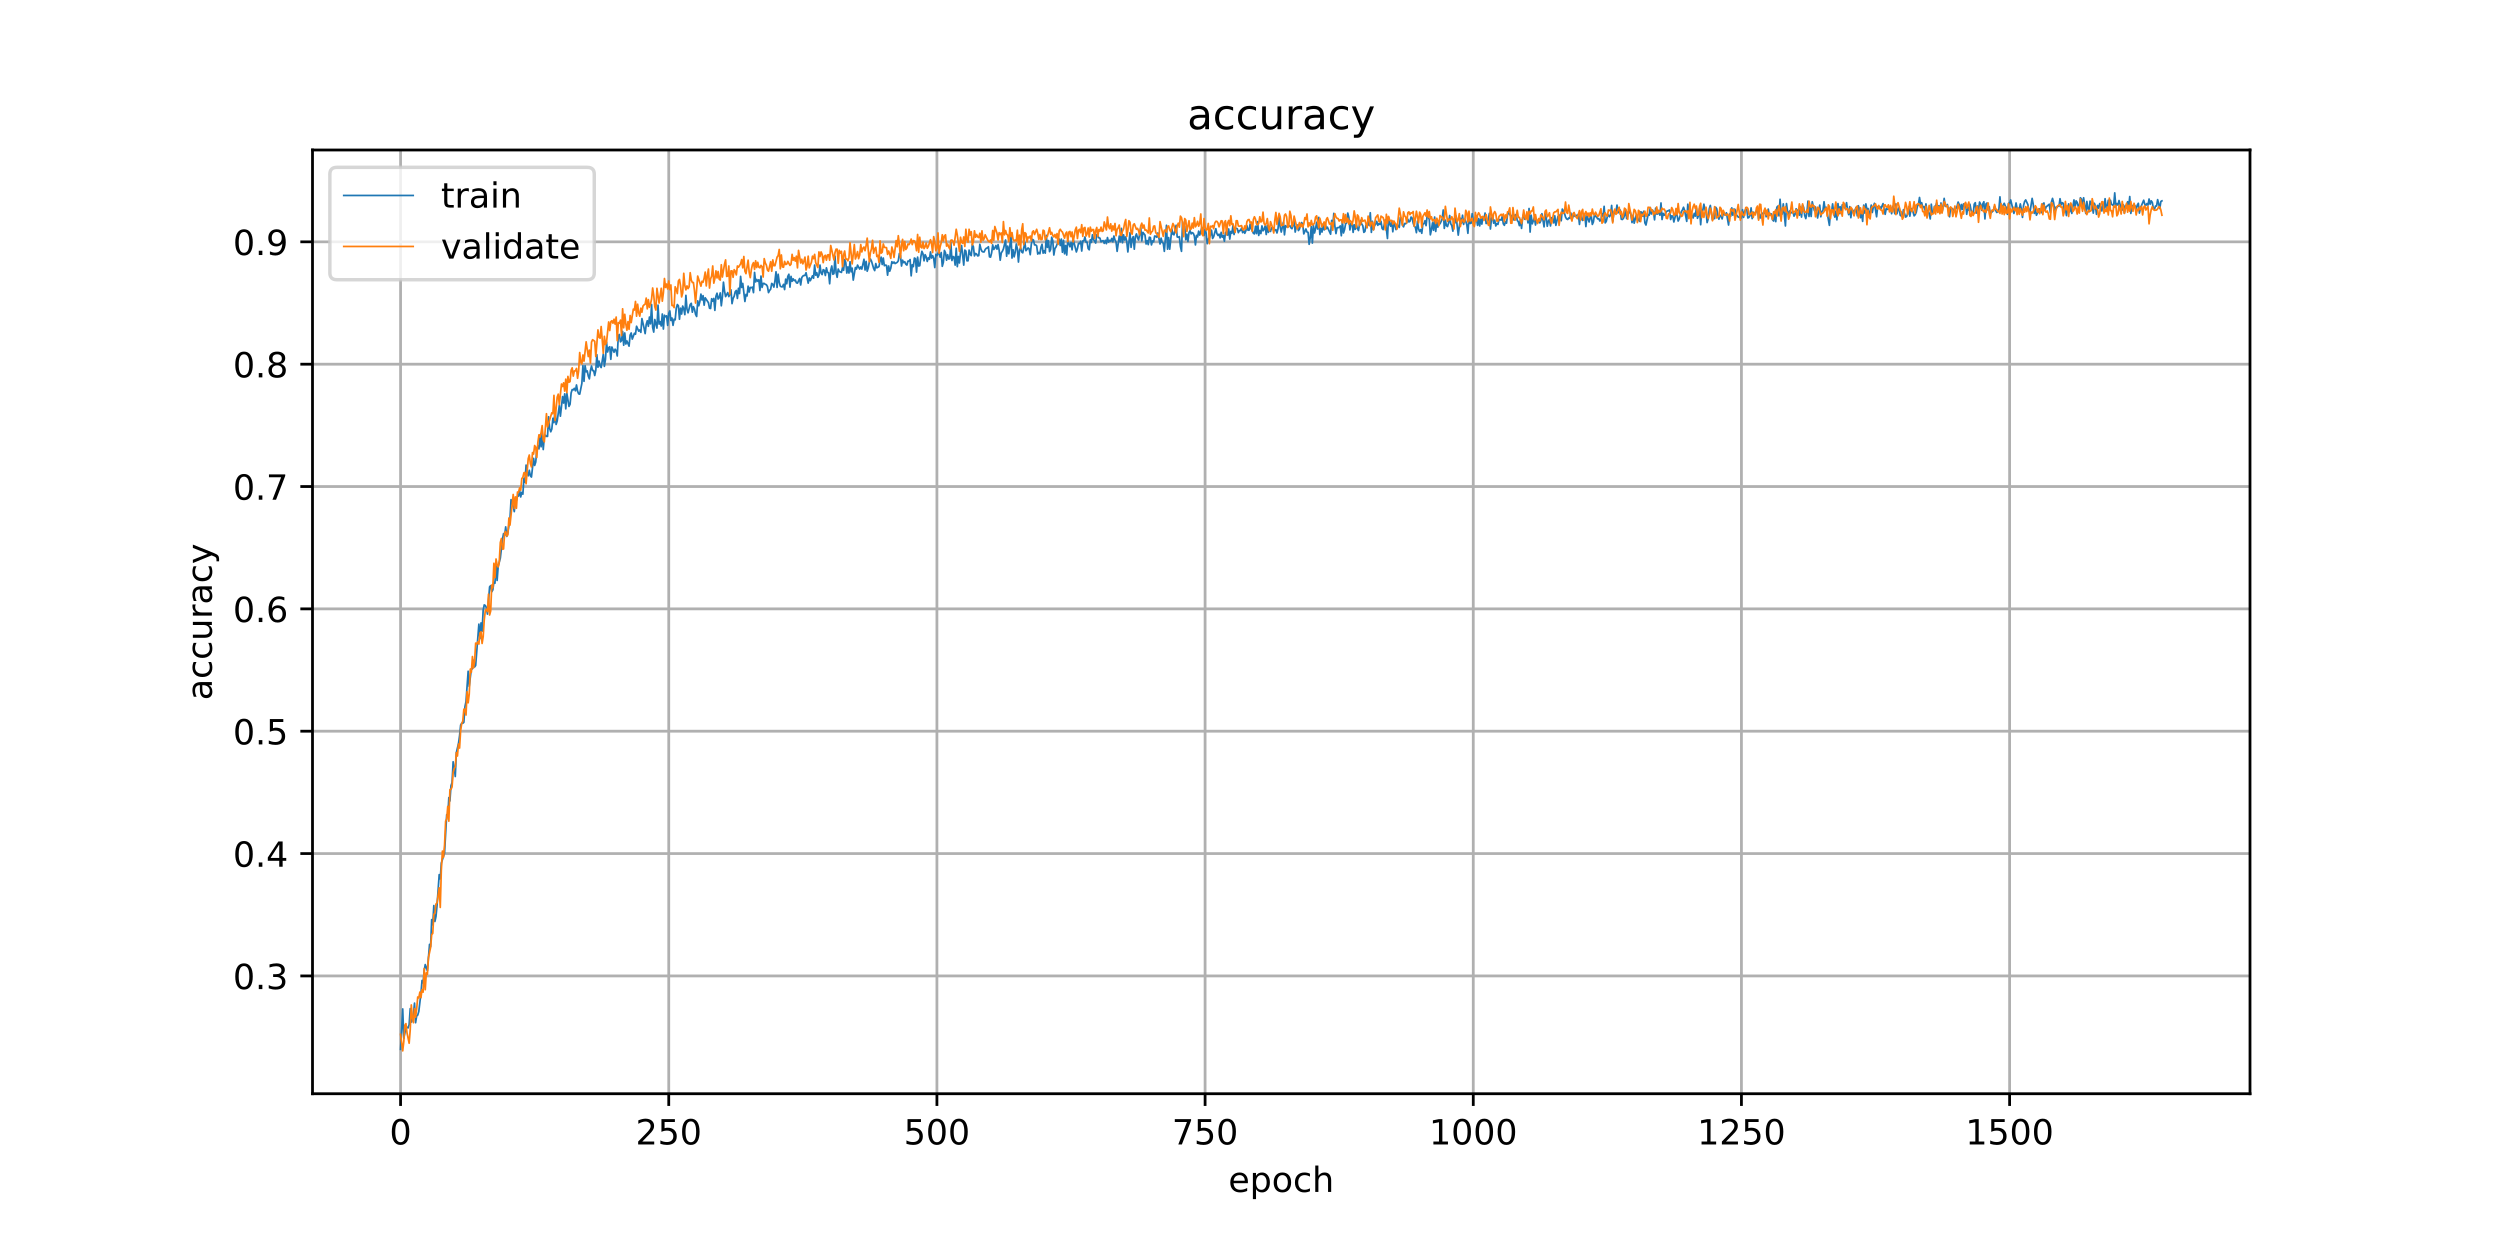 <?xml version="1.0" encoding="utf-8" standalone="no"?>
<!DOCTYPE svg PUBLIC "-//W3C//DTD SVG 1.1//EN"
  "http://www.w3.org/Graphics/SVG/1.1/DTD/svg11.dtd">
<!-- Created with matplotlib (https://matplotlib.org/) -->
<svg height="360pt" version="1.1" viewBox="0 0 720 360" width="720pt" xmlns="http://www.w3.org/2000/svg" xmlns:xlink="http://www.w3.org/1999/xlink">
 <defs>
  <style type="text/css">
*{stroke-linecap:butt;stroke-linejoin:round;}
  </style>
 </defs>
 <g id="figure_1">
  <g id="patch_1">
   <path d="M 0 360 
L 720 360 
L 720 0 
L 0 0 
z
" style="fill:#ffffff;"/>
  </g>
  <g id="axes_1">
   <g id="patch_2">
    <path d="M 90 315 
L 648 315 
L 648 43.2 
L 90 43.2 
z
" style="fill:#ffffff;"/>
   </g>
   <g id="matplotlib.axis_1">
    <g id="xtick_1">
     <g id="line2d_1">
      <path clip-path="url(#p7deb501ff6)" d="M 115.364 315 
L 115.364 43.2 
" style="fill:none;stroke:#b0b0b0;stroke-linecap:square;stroke-width:0.8;"/>
     </g>
     <g id="line2d_2">
      <defs>
       <path d="M 0 0 
L 0 3.5 
" id="m90fa6640ab" style="stroke:#000000;stroke-width:0.8;"/>
      </defs>
      <g>
       <use style="stroke:#000000;stroke-width:0.8;" x="115.364" xlink:href="#m90fa6640ab" y="315"/>
      </g>
     </g>
     <g id="text_1">
      <!-- 0 -->
      <defs>
       <path d="M 31.781 66.406 
Q 24.172 66.406 20.328 58.906 
Q 16.5 51.422 16.5 36.375 
Q 16.5 21.391 20.328 13.891 
Q 24.172 6.391 31.781 6.391 
Q 39.453 6.391 43.281 13.891 
Q 47.125 21.391 47.125 36.375 
Q 47.125 51.422 43.281 58.906 
Q 39.453 66.406 31.781 66.406 
z
M 31.781 74.219 
Q 44.047 74.219 50.516 64.516 
Q 56.984 54.828 56.984 36.375 
Q 56.984 17.969 50.516 8.266 
Q 44.047 -1.422 31.781 -1.422 
Q 19.531 -1.422 13.062 8.266 
Q 6.594 17.969 6.594 36.375 
Q 6.594 54.828 13.062 64.516 
Q 19.531 74.219 31.781 74.219 
z
" id="DejaVuSans-48"/>
      </defs>
      <g transform="translate(112.182 329.598)scale(0.1 -0.1)">
       <use xlink:href="#DejaVuSans-48"/>
      </g>
     </g>
    </g>
    <g id="xtick_2">
     <g id="line2d_3">
      <path clip-path="url(#p7deb501ff6)" d="M 192.598 315 
L 192.598 43.2 
" style="fill:none;stroke:#b0b0b0;stroke-linecap:square;stroke-width:0.8;"/>
     </g>
     <g id="line2d_4">
      <g>
       <use style="stroke:#000000;stroke-width:0.8;" x="192.598" xlink:href="#m90fa6640ab" y="315"/>
      </g>
     </g>
     <g id="text_2">
      <!-- 250 -->
      <defs>
       <path d="M 19.188 8.297 
L 53.609 8.297 
L 53.609 0 
L 7.328 0 
L 7.328 8.297 
Q 12.938 14.109 22.625 23.891 
Q 32.328 33.688 34.812 36.531 
Q 39.547 41.844 41.422 45.531 
Q 43.312 49.219 43.312 52.781 
Q 43.312 58.594 39.234 62.25 
Q 35.156 65.922 28.609 65.922 
Q 23.969 65.922 18.812 64.312 
Q 13.672 62.703 7.812 59.422 
L 7.812 69.391 
Q 13.766 71.781 18.938 73 
Q 24.125 74.219 28.422 74.219 
Q 39.75 74.219 46.484 68.547 
Q 53.219 62.891 53.219 53.422 
Q 53.219 48.922 51.531 44.891 
Q 49.859 40.875 45.406 35.406 
Q 44.188 33.984 37.641 27.219 
Q 31.109 20.453 19.188 8.297 
z
" id="DejaVuSans-50"/>
       <path d="M 10.797 72.906 
L 49.516 72.906 
L 49.516 64.594 
L 19.828 64.594 
L 19.828 46.734 
Q 21.969 47.469 24.109 47.828 
Q 26.266 48.188 28.422 48.188 
Q 40.625 48.188 47.75 41.5 
Q 54.891 34.812 54.891 23.391 
Q 54.891 11.625 47.562 5.094 
Q 40.234 -1.422 26.906 -1.422 
Q 22.312 -1.422 17.547 -0.641 
Q 12.797 0.141 7.719 1.703 
L 7.719 11.625 
Q 12.109 9.234 16.797 8.062 
Q 21.484 6.891 26.703 6.891 
Q 35.156 6.891 40.078 11.328 
Q 45.016 15.766 45.016 23.391 
Q 45.016 31 40.078 35.438 
Q 35.156 39.891 26.703 39.891 
Q 22.75 39.891 18.812 39.016 
Q 14.891 38.141 10.797 36.281 
z
" id="DejaVuSans-53"/>
      </defs>
      <g transform="translate(183.054 329.598)scale(0.1 -0.1)">
       <use xlink:href="#DejaVuSans-50"/>
       <use x="63.623" xlink:href="#DejaVuSans-53"/>
       <use x="127.246" xlink:href="#DejaVuSans-48"/>
      </g>
     </g>
    </g>
    <g id="xtick_3">
     <g id="line2d_5">
      <path clip-path="url(#p7deb501ff6)" d="M 269.832 315 
L 269.832 43.2 
" style="fill:none;stroke:#b0b0b0;stroke-linecap:square;stroke-width:0.8;"/>
     </g>
     <g id="line2d_6">
      <g>
       <use style="stroke:#000000;stroke-width:0.8;" x="269.832" xlink:href="#m90fa6640ab" y="315"/>
      </g>
     </g>
     <g id="text_3">
      <!-- 500 -->
      <g transform="translate(260.288 329.598)scale(0.1 -0.1)">
       <use xlink:href="#DejaVuSans-53"/>
       <use x="63.623" xlink:href="#DejaVuSans-48"/>
       <use x="127.246" xlink:href="#DejaVuSans-48"/>
      </g>
     </g>
    </g>
    <g id="xtick_4">
     <g id="line2d_7">
      <path clip-path="url(#p7deb501ff6)" d="M 347.066 315 
L 347.066 43.2 
" style="fill:none;stroke:#b0b0b0;stroke-linecap:square;stroke-width:0.8;"/>
     </g>
     <g id="line2d_8">
      <g>
       <use style="stroke:#000000;stroke-width:0.8;" x="347.066" xlink:href="#m90fa6640ab" y="315"/>
      </g>
     </g>
     <g id="text_4">
      <!-- 750 -->
      <defs>
       <path d="M 8.203 72.906 
L 55.078 72.906 
L 55.078 68.703 
L 28.609 0 
L 18.312 0 
L 43.219 64.594 
L 8.203 64.594 
z
" id="DejaVuSans-55"/>
      </defs>
      <g transform="translate(337.522 329.598)scale(0.1 -0.1)">
       <use xlink:href="#DejaVuSans-55"/>
       <use x="63.623" xlink:href="#DejaVuSans-53"/>
       <use x="127.246" xlink:href="#DejaVuSans-48"/>
      </g>
     </g>
    </g>
    <g id="xtick_5">
     <g id="line2d_9">
      <path clip-path="url(#p7deb501ff6)" d="M 424.3 315 
L 424.3 43.2 
" style="fill:none;stroke:#b0b0b0;stroke-linecap:square;stroke-width:0.8;"/>
     </g>
     <g id="line2d_10">
      <g>
       <use style="stroke:#000000;stroke-width:0.8;" x="424.3" xlink:href="#m90fa6640ab" y="315"/>
      </g>
     </g>
     <g id="text_5">
      <!-- 1000 -->
      <defs>
       <path d="M 12.406 8.297 
L 28.516 8.297 
L 28.516 63.922 
L 10.984 60.406 
L 10.984 69.391 
L 28.422 72.906 
L 38.281 72.906 
L 38.281 8.297 
L 54.391 8.297 
L 54.391 0 
L 12.406 0 
z
" id="DejaVuSans-49"/>
      </defs>
      <g transform="translate(411.575 329.598)scale(0.1 -0.1)">
       <use xlink:href="#DejaVuSans-49"/>
       <use x="63.623" xlink:href="#DejaVuSans-48"/>
       <use x="127.246" xlink:href="#DejaVuSans-48"/>
       <use x="190.869" xlink:href="#DejaVuSans-48"/>
      </g>
     </g>
    </g>
    <g id="xtick_6">
     <g id="line2d_11">
      <path clip-path="url(#p7deb501ff6)" d="M 501.533 315 
L 501.533 43.2 
" style="fill:none;stroke:#b0b0b0;stroke-linecap:square;stroke-width:0.8;"/>
     </g>
     <g id="line2d_12">
      <g>
       <use style="stroke:#000000;stroke-width:0.8;" x="501.533" xlink:href="#m90fa6640ab" y="315"/>
      </g>
     </g>
     <g id="text_6">
      <!-- 1250 -->
      <g transform="translate(488.808 329.598)scale(0.1 -0.1)">
       <use xlink:href="#DejaVuSans-49"/>
       <use x="63.623" xlink:href="#DejaVuSans-50"/>
       <use x="127.246" xlink:href="#DejaVuSans-53"/>
       <use x="190.869" xlink:href="#DejaVuSans-48"/>
      </g>
     </g>
    </g>
    <g id="xtick_7">
     <g id="line2d_13">
      <path clip-path="url(#p7deb501ff6)" d="M 578.767 315 
L 578.767 43.2 
" style="fill:none;stroke:#b0b0b0;stroke-linecap:square;stroke-width:0.8;"/>
     </g>
     <g id="line2d_14">
      <g>
       <use style="stroke:#000000;stroke-width:0.8;" x="578.767" xlink:href="#m90fa6640ab" y="315"/>
      </g>
     </g>
     <g id="text_7">
      <!-- 1500 -->
      <g transform="translate(566.042 329.598)scale(0.1 -0.1)">
       <use xlink:href="#DejaVuSans-49"/>
       <use x="63.623" xlink:href="#DejaVuSans-53"/>
       <use x="127.246" xlink:href="#DejaVuSans-48"/>
       <use x="190.869" xlink:href="#DejaVuSans-48"/>
      </g>
     </g>
    </g>
    <g id="text_8">
     <!-- epoch -->
     <defs>
      <path d="M 56.203 29.594 
L 56.203 25.203 
L 14.891 25.203 
Q 15.484 15.922 20.484 11.062 
Q 25.484 6.203 34.422 6.203 
Q 39.594 6.203 44.453 7.469 
Q 49.312 8.734 54.109 11.281 
L 54.109 2.781 
Q 49.266 0.734 44.188 -0.344 
Q 39.109 -1.422 33.891 -1.422 
Q 20.797 -1.422 13.156 6.188 
Q 5.516 13.812 5.516 26.812 
Q 5.516 40.234 12.766 48.109 
Q 20.016 56 32.328 56 
Q 43.359 56 49.781 48.891 
Q 56.203 41.797 56.203 29.594 
z
M 47.219 32.234 
Q 47.125 39.594 43.094 43.984 
Q 39.062 48.391 32.422 48.391 
Q 24.906 48.391 20.391 44.141 
Q 15.875 39.891 15.188 32.172 
z
" id="DejaVuSans-101"/>
      <path d="M 18.109 8.203 
L 18.109 -20.797 
L 9.078 -20.797 
L 9.078 54.688 
L 18.109 54.688 
L 18.109 46.391 
Q 20.953 51.266 25.266 53.625 
Q 29.594 56 35.594 56 
Q 45.562 56 51.781 48.094 
Q 58.016 40.188 58.016 27.297 
Q 58.016 14.406 51.781 6.484 
Q 45.562 -1.422 35.594 -1.422 
Q 29.594 -1.422 25.266 0.953 
Q 20.953 3.328 18.109 8.203 
z
M 48.688 27.297 
Q 48.688 37.203 44.609 42.844 
Q 40.531 48.484 33.406 48.484 
Q 26.266 48.484 22.188 42.844 
Q 18.109 37.203 18.109 27.297 
Q 18.109 17.391 22.188 11.75 
Q 26.266 6.109 33.406 6.109 
Q 40.531 6.109 44.609 11.75 
Q 48.688 17.391 48.688 27.297 
z
" id="DejaVuSans-112"/>
      <path d="M 30.609 48.391 
Q 23.391 48.391 19.188 42.75 
Q 14.984 37.109 14.984 27.297 
Q 14.984 17.484 19.156 11.844 
Q 23.344 6.203 30.609 6.203 
Q 37.797 6.203 41.984 11.859 
Q 46.188 17.531 46.188 27.297 
Q 46.188 37.016 41.984 42.703 
Q 37.797 48.391 30.609 48.391 
z
M 30.609 56 
Q 42.328 56 49.016 48.375 
Q 55.719 40.766 55.719 27.297 
Q 55.719 13.875 49.016 6.219 
Q 42.328 -1.422 30.609 -1.422 
Q 18.844 -1.422 12.172 6.219 
Q 5.516 13.875 5.516 27.297 
Q 5.516 40.766 12.172 48.375 
Q 18.844 56 30.609 56 
z
" id="DejaVuSans-111"/>
      <path d="M 48.781 52.594 
L 48.781 44.188 
Q 44.969 46.297 41.141 47.344 
Q 37.312 48.391 33.406 48.391 
Q 24.656 48.391 19.812 42.844 
Q 14.984 37.312 14.984 27.297 
Q 14.984 17.281 19.812 11.734 
Q 24.656 6.203 33.406 6.203 
Q 37.312 6.203 41.141 7.25 
Q 44.969 8.297 48.781 10.406 
L 48.781 2.094 
Q 45.016 0.344 40.984 -0.531 
Q 36.969 -1.422 32.422 -1.422 
Q 20.062 -1.422 12.781 6.344 
Q 5.516 14.109 5.516 27.297 
Q 5.516 40.672 12.859 48.328 
Q 20.219 56 33.016 56 
Q 37.156 56 41.109 55.141 
Q 45.062 54.297 48.781 52.594 
z
" id="DejaVuSans-99"/>
      <path d="M 54.891 33.016 
L 54.891 0 
L 45.906 0 
L 45.906 32.719 
Q 45.906 40.484 42.875 44.328 
Q 39.844 48.188 33.797 48.188 
Q 26.516 48.188 22.312 43.547 
Q 18.109 38.922 18.109 30.906 
L 18.109 0 
L 9.078 0 
L 9.078 75.984 
L 18.109 75.984 
L 18.109 46.188 
Q 21.344 51.125 25.703 53.562 
Q 30.078 56 35.797 56 
Q 45.219 56 50.047 50.172 
Q 54.891 44.344 54.891 33.016 
z
" id="DejaVuSans-104"/>
     </defs>
     <g transform="translate(353.772 343.277)scale(0.1 -0.1)">
      <use xlink:href="#DejaVuSans-101"/>
      <use x="61.523" xlink:href="#DejaVuSans-112"/>
      <use x="125" xlink:href="#DejaVuSans-111"/>
      <use x="186.182" xlink:href="#DejaVuSans-99"/>
      <use x="241.162" xlink:href="#DejaVuSans-104"/>
     </g>
    </g>
   </g>
   <g id="matplotlib.axis_2">
    <g id="ytick_1">
     <g id="line2d_15">
      <path clip-path="url(#p7deb501ff6)" d="M 90 281.064 
L 648 281.064 
" style="fill:none;stroke:#b0b0b0;stroke-linecap:square;stroke-width:0.8;"/>
     </g>
     <g id="line2d_16">
      <defs>
       <path d="M 0 0 
L -3.5 0 
" id="m91a5348e4a" style="stroke:#000000;stroke-width:0.8;"/>
      </defs>
      <g>
       <use style="stroke:#000000;stroke-width:0.8;" x="90" xlink:href="#m91a5348e4a" y="281.064"/>
      </g>
     </g>
     <g id="text_9">
      <!-- 0.3 -->
      <defs>
       <path d="M 10.688 12.406 
L 21 12.406 
L 21 0 
L 10.688 0 
z
" id="DejaVuSans-46"/>
       <path d="M 40.578 39.312 
Q 47.656 37.797 51.625 33 
Q 55.609 28.219 55.609 21.188 
Q 55.609 10.406 48.188 4.484 
Q 40.766 -1.422 27.094 -1.422 
Q 22.516 -1.422 17.656 -0.516 
Q 12.797 0.391 7.625 2.203 
L 7.625 11.719 
Q 11.719 9.328 16.594 8.109 
Q 21.484 6.891 26.812 6.891 
Q 36.078 6.891 40.938 10.547 
Q 45.797 14.203 45.797 21.188 
Q 45.797 27.641 41.281 31.266 
Q 36.766 34.906 28.719 34.906 
L 20.219 34.906 
L 20.219 43.016 
L 29.109 43.016 
Q 36.375 43.016 40.234 45.922 
Q 44.094 48.828 44.094 54.297 
Q 44.094 59.906 40.109 62.906 
Q 36.141 65.922 28.719 65.922 
Q 24.656 65.922 20.016 65.031 
Q 15.375 64.156 9.812 62.312 
L 9.812 71.094 
Q 15.438 72.656 20.344 73.438 
Q 25.25 74.219 29.594 74.219 
Q 40.828 74.219 47.359 69.109 
Q 53.906 64.016 53.906 55.328 
Q 53.906 49.266 50.438 45.094 
Q 46.969 40.922 40.578 39.312 
z
" id="DejaVuSans-51"/>
      </defs>
      <g transform="translate(67.097 284.863)scale(0.1 -0.1)">
       <use xlink:href="#DejaVuSans-48"/>
       <use x="63.623" xlink:href="#DejaVuSans-46"/>
       <use x="95.41" xlink:href="#DejaVuSans-51"/>
      </g>
     </g>
    </g>
    <g id="ytick_2">
     <g id="line2d_17">
      <path clip-path="url(#p7deb501ff6)" d="M 90 245.828 
L 648 245.828 
" style="fill:none;stroke:#b0b0b0;stroke-linecap:square;stroke-width:0.8;"/>
     </g>
     <g id="line2d_18">
      <g>
       <use style="stroke:#000000;stroke-width:0.8;" x="90" xlink:href="#m91a5348e4a" y="245.828"/>
      </g>
     </g>
     <g id="text_10">
      <!-- 0.4 -->
      <defs>
       <path d="M 37.797 64.312 
L 12.891 25.391 
L 37.797 25.391 
z
M 35.203 72.906 
L 47.609 72.906 
L 47.609 25.391 
L 58.016 25.391 
L 58.016 17.188 
L 47.609 17.188 
L 47.609 0 
L 37.797 0 
L 37.797 17.188 
L 4.891 17.188 
L 4.891 26.703 
z
" id="DejaVuSans-52"/>
      </defs>
      <g transform="translate(67.097 249.627)scale(0.1 -0.1)">
       <use xlink:href="#DejaVuSans-48"/>
       <use x="63.623" xlink:href="#DejaVuSans-46"/>
       <use x="95.41" xlink:href="#DejaVuSans-52"/>
      </g>
     </g>
    </g>
    <g id="ytick_3">
     <g id="line2d_19">
      <path clip-path="url(#p7deb501ff6)" d="M 90 210.592 
L 648 210.592 
" style="fill:none;stroke:#b0b0b0;stroke-linecap:square;stroke-width:0.8;"/>
     </g>
     <g id="line2d_20">
      <g>
       <use style="stroke:#000000;stroke-width:0.8;" x="90" xlink:href="#m91a5348e4a" y="210.592"/>
      </g>
     </g>
     <g id="text_11">
      <!-- 0.5 -->
      <g transform="translate(67.097 214.391)scale(0.1 -0.1)">
       <use xlink:href="#DejaVuSans-48"/>
       <use x="63.623" xlink:href="#DejaVuSans-46"/>
       <use x="95.41" xlink:href="#DejaVuSans-53"/>
      </g>
     </g>
    </g>
    <g id="ytick_4">
     <g id="line2d_21">
      <path clip-path="url(#p7deb501ff6)" d="M 90 175.356 
L 648 175.356 
" style="fill:none;stroke:#b0b0b0;stroke-linecap:square;stroke-width:0.8;"/>
     </g>
     <g id="line2d_22">
      <g>
       <use style="stroke:#000000;stroke-width:0.8;" x="90" xlink:href="#m91a5348e4a" y="175.356"/>
      </g>
     </g>
     <g id="text_12">
      <!-- 0.6 -->
      <defs>
       <path d="M 33.016 40.375 
Q 26.375 40.375 22.484 35.828 
Q 18.609 31.297 18.609 23.391 
Q 18.609 15.531 22.484 10.953 
Q 26.375 6.391 33.016 6.391 
Q 39.656 6.391 43.531 10.953 
Q 47.406 15.531 47.406 23.391 
Q 47.406 31.297 43.531 35.828 
Q 39.656 40.375 33.016 40.375 
z
M 52.594 71.297 
L 52.594 62.312 
Q 48.875 64.062 45.094 64.984 
Q 41.312 65.922 37.594 65.922 
Q 27.828 65.922 22.672 59.328 
Q 17.531 52.734 16.797 39.406 
Q 19.672 43.656 24.016 45.922 
Q 28.375 48.188 33.594 48.188 
Q 44.578 48.188 50.953 41.516 
Q 57.328 34.859 57.328 23.391 
Q 57.328 12.156 50.688 5.359 
Q 44.047 -1.422 33.016 -1.422 
Q 20.359 -1.422 13.672 8.266 
Q 6.984 17.969 6.984 36.375 
Q 6.984 53.656 15.188 63.938 
Q 23.391 74.219 37.203 74.219 
Q 40.922 74.219 44.703 73.484 
Q 48.484 72.75 52.594 71.297 
z
" id="DejaVuSans-54"/>
      </defs>
      <g transform="translate(67.097 179.155)scale(0.1 -0.1)">
       <use xlink:href="#DejaVuSans-48"/>
       <use x="63.623" xlink:href="#DejaVuSans-46"/>
       <use x="95.41" xlink:href="#DejaVuSans-54"/>
      </g>
     </g>
    </g>
    <g id="ytick_5">
     <g id="line2d_23">
      <path clip-path="url(#p7deb501ff6)" d="M 90 140.12 
L 648 140.12 
" style="fill:none;stroke:#b0b0b0;stroke-linecap:square;stroke-width:0.8;"/>
     </g>
     <g id="line2d_24">
      <g>
       <use style="stroke:#000000;stroke-width:0.8;" x="90" xlink:href="#m91a5348e4a" y="140.12"/>
      </g>
     </g>
     <g id="text_13">
      <!-- 0.7 -->
      <g transform="translate(67.097 143.92)scale(0.1 -0.1)">
       <use xlink:href="#DejaVuSans-48"/>
       <use x="63.623" xlink:href="#DejaVuSans-46"/>
       <use x="95.41" xlink:href="#DejaVuSans-55"/>
      </g>
     </g>
    </g>
    <g id="ytick_6">
     <g id="line2d_25">
      <path clip-path="url(#p7deb501ff6)" d="M 90 104.885 
L 648 104.885 
" style="fill:none;stroke:#b0b0b0;stroke-linecap:square;stroke-width:0.8;"/>
     </g>
     <g id="line2d_26">
      <g>
       <use style="stroke:#000000;stroke-width:0.8;" x="90" xlink:href="#m91a5348e4a" y="104.885"/>
      </g>
     </g>
     <g id="text_14">
      <!-- 0.8 -->
      <defs>
       <path d="M 31.781 34.625 
Q 24.75 34.625 20.719 30.859 
Q 16.703 27.094 16.703 20.516 
Q 16.703 13.922 20.719 10.156 
Q 24.75 6.391 31.781 6.391 
Q 38.812 6.391 42.859 10.172 
Q 46.922 13.969 46.922 20.516 
Q 46.922 27.094 42.891 30.859 
Q 38.875 34.625 31.781 34.625 
z
M 21.922 38.812 
Q 15.578 40.375 12.031 44.719 
Q 8.5 49.078 8.5 55.328 
Q 8.5 64.062 14.719 69.141 
Q 20.953 74.219 31.781 74.219 
Q 42.672 74.219 48.875 69.141 
Q 55.078 64.062 55.078 55.328 
Q 55.078 49.078 51.531 44.719 
Q 48 40.375 41.703 38.812 
Q 48.828 37.156 52.797 32.312 
Q 56.781 27.484 56.781 20.516 
Q 56.781 9.906 50.312 4.234 
Q 43.844 -1.422 31.781 -1.422 
Q 19.734 -1.422 13.25 4.234 
Q 6.781 9.906 6.781 20.516 
Q 6.781 27.484 10.781 32.312 
Q 14.797 37.156 21.922 38.812 
z
M 18.312 54.391 
Q 18.312 48.734 21.844 45.562 
Q 25.391 42.391 31.781 42.391 
Q 38.141 42.391 41.719 45.562 
Q 45.312 48.734 45.312 54.391 
Q 45.312 60.062 41.719 63.234 
Q 38.141 66.406 31.781 66.406 
Q 25.391 66.406 21.844 63.234 
Q 18.312 60.062 18.312 54.391 
z
" id="DejaVuSans-56"/>
      </defs>
      <g transform="translate(67.097 108.684)scale(0.1 -0.1)">
       <use xlink:href="#DejaVuSans-48"/>
       <use x="63.623" xlink:href="#DejaVuSans-46"/>
       <use x="95.41" xlink:href="#DejaVuSans-56"/>
      </g>
     </g>
    </g>
    <g id="ytick_7">
     <g id="line2d_27">
      <path clip-path="url(#p7deb501ff6)" d="M 90 69.649 
L 648 69.649 
" style="fill:none;stroke:#b0b0b0;stroke-linecap:square;stroke-width:0.8;"/>
     </g>
     <g id="line2d_28">
      <g>
       <use style="stroke:#000000;stroke-width:0.8;" x="90" xlink:href="#m91a5348e4a" y="69.649"/>
      </g>
     </g>
     <g id="text_15">
      <!-- 0.9 -->
      <defs>
       <path d="M 10.984 1.516 
L 10.984 10.5 
Q 14.703 8.734 18.5 7.812 
Q 22.312 6.891 25.984 6.891 
Q 35.75 6.891 40.891 13.453 
Q 46.047 20.016 46.781 33.406 
Q 43.953 29.203 39.594 26.953 
Q 35.25 24.703 29.984 24.703 
Q 19.047 24.703 12.672 31.312 
Q 6.297 37.938 6.297 49.422 
Q 6.297 60.641 12.938 67.422 
Q 19.578 74.219 30.609 74.219 
Q 43.266 74.219 49.922 64.516 
Q 56.594 54.828 56.594 36.375 
Q 56.594 19.141 48.406 8.859 
Q 40.234 -1.422 26.422 -1.422 
Q 22.703 -1.422 18.891 -0.688 
Q 15.094 0.047 10.984 1.516 
z
M 30.609 32.422 
Q 37.25 32.422 41.125 36.953 
Q 45.016 41.5 45.016 49.422 
Q 45.016 57.281 41.125 61.844 
Q 37.25 66.406 30.609 66.406 
Q 23.969 66.406 20.094 61.844 
Q 16.219 57.281 16.219 49.422 
Q 16.219 41.5 20.094 36.953 
Q 23.969 32.422 30.609 32.422 
z
" id="DejaVuSans-57"/>
      </defs>
      <g transform="translate(67.097 73.448)scale(0.1 -0.1)">
       <use xlink:href="#DejaVuSans-48"/>
       <use x="63.623" xlink:href="#DejaVuSans-46"/>
       <use x="95.41" xlink:href="#DejaVuSans-57"/>
      </g>
     </g>
    </g>
    <g id="text_16">
     <!-- accuracy -->
     <defs>
      <path d="M 34.281 27.484 
Q 23.391 27.484 19.188 25 
Q 14.984 22.516 14.984 16.5 
Q 14.984 11.719 18.141 8.906 
Q 21.297 6.109 26.703 6.109 
Q 34.188 6.109 38.703 11.406 
Q 43.219 16.703 43.219 25.484 
L 43.219 27.484 
z
M 52.203 31.203 
L 52.203 0 
L 43.219 0 
L 43.219 8.297 
Q 40.141 3.328 35.547 0.953 
Q 30.953 -1.422 24.312 -1.422 
Q 15.922 -1.422 10.953 3.297 
Q 6 8.016 6 15.922 
Q 6 25.141 12.172 29.828 
Q 18.359 34.516 30.609 34.516 
L 43.219 34.516 
L 43.219 35.406 
Q 43.219 41.609 39.141 45 
Q 35.062 48.391 27.688 48.391 
Q 23 48.391 18.547 47.266 
Q 14.109 46.141 10.016 43.891 
L 10.016 52.203 
Q 14.938 54.109 19.578 55.047 
Q 24.219 56 28.609 56 
Q 40.484 56 46.344 49.844 
Q 52.203 43.703 52.203 31.203 
z
" id="DejaVuSans-97"/>
      <path d="M 8.5 21.578 
L 8.5 54.688 
L 17.484 54.688 
L 17.484 21.922 
Q 17.484 14.156 20.5 10.266 
Q 23.531 6.391 29.594 6.391 
Q 36.859 6.391 41.078 11.031 
Q 45.312 15.672 45.312 23.688 
L 45.312 54.688 
L 54.297 54.688 
L 54.297 0 
L 45.312 0 
L 45.312 8.406 
Q 42.047 3.422 37.719 1 
Q 33.406 -1.422 27.688 -1.422 
Q 18.266 -1.422 13.375 4.438 
Q 8.5 10.297 8.5 21.578 
z
M 31.109 56 
z
" id="DejaVuSans-117"/>
      <path d="M 41.109 46.297 
Q 39.594 47.172 37.812 47.578 
Q 36.031 48 33.891 48 
Q 26.266 48 22.188 43.047 
Q 18.109 38.094 18.109 28.812 
L 18.109 0 
L 9.078 0 
L 9.078 54.688 
L 18.109 54.688 
L 18.109 46.188 
Q 20.953 51.172 25.484 53.578 
Q 30.031 56 36.531 56 
Q 37.453 56 38.578 55.875 
Q 39.703 55.766 41.062 55.516 
z
" id="DejaVuSans-114"/>
      <path d="M 32.172 -5.078 
Q 28.375 -14.844 24.75 -17.812 
Q 21.141 -20.797 15.094 -20.797 
L 7.906 -20.797 
L 7.906 -13.281 
L 13.188 -13.281 
Q 16.891 -13.281 18.938 -11.516 
Q 21 -9.766 23.484 -3.219 
L 25.094 0.875 
L 2.984 54.688 
L 12.5 54.688 
L 29.594 11.922 
L 46.688 54.688 
L 56.203 54.688 
z
" id="DejaVuSans-121"/>
     </defs>
     <g transform="translate(61.017 201.659)rotate(-90)scale(0.1 -0.1)">
      <use xlink:href="#DejaVuSans-97"/>
      <use x="61.279" xlink:href="#DejaVuSans-99"/>
      <use x="116.26" xlink:href="#DejaVuSans-99"/>
      <use x="171.24" xlink:href="#DejaVuSans-117"/>
      <use x="234.619" xlink:href="#DejaVuSans-114"/>
      <use x="275.732" xlink:href="#DejaVuSans-97"/>
      <use x="337.012" xlink:href="#DejaVuSans-99"/>
      <use x="391.992" xlink:href="#DejaVuSans-121"/>
     </g>
    </g>
   </g>
   <g id="line2d_29">
    <path clip-path="url(#p7deb501ff6)" d="M 115.364 302.205 
L 115.982 290.577 
L 116.29 299.034 
L 116.908 296.039 
L 117.217 295.863 
L 117.526 296.039 
L 117.835 295.07 
L 118.144 290.489 
L 118.453 294.365 
L 118.762 293.837 
L 119.071 291.987 
L 119.38 288.904 
L 119.689 294.541 
L 119.998 292.603 
L 120.307 292.339 
L 120.616 291.282 
L 121.233 286.085 
L 121.542 282.385 
L 121.851 283.09 
L 122.16 279.566 
L 122.469 277.804 
L 123.087 279.566 
L 123.705 271.99 
L 124.014 272.607 
L 124.323 264.855 
L 124.632 266.353 
L 124.941 260.803 
L 125.25 265.384 
L 125.559 263.974 
L 125.867 260.803 
L 126.485 251.906 
L 126.794 253.139 
L 127.103 248.559 
L 128.03 245.652 
L 128.648 234.64 
L 128.957 235.257 
L 129.266 229.707 
L 129.575 230.676 
L 129.884 226.272 
L 130.193 225.391 
L 130.501 219.401 
L 130.81 220.987 
L 131.119 223.629 
L 131.428 216.758 
L 132.046 214.116 
L 132.355 211.913 
L 132.664 208.83 
L 132.973 208.302 
L 133.282 208.302 
L 133.591 208.037 
L 133.9 203.545 
L 134.209 202.047 
L 134.827 193.326 
L 135.136 197.643 
L 135.753 192.622 
L 136.062 192.622 
L 136.371 190.155 
L 136.68 192.093 
L 136.989 191.653 
L 137.916 179.761 
L 138.225 183.901 
L 138.534 179.408 
L 138.843 181.787 
L 139.152 175.709 
L 139.461 174.211 
L 139.77 174.387 
L 140.079 175.004 
L 140.387 176.854 
L 141.005 169.014 
L 141.314 168.661 
L 141.623 170.423 
L 141.932 169.895 
L 142.241 167.692 
L 142.55 167.957 
L 142.859 161.967 
L 143.168 167.164 
L 143.477 163.112 
L 144.095 160.733 
L 144.713 155.272 
L 145.021 153.686 
L 145.33 154.215 
L 145.639 151.748 
L 145.948 154.479 
L 146.257 153.422 
L 146.875 149.37 
L 147.184 143.908 
L 147.802 145.846 
L 148.111 147.344 
L 148.42 144.701 
L 148.729 144.084 
L 149.038 142.939 
L 149.347 142.851 
L 149.656 141.266 
L 149.964 143.115 
L 150.273 141.794 
L 150.582 142.323 
L 150.891 137.742 
L 151.2 138.887 
L 151.509 133.954 
L 151.818 136.068 
L 152.127 137.037 
L 152.436 135.452 
L 152.745 137.037 
L 153.054 137.39 
L 153.672 132.016 
L 153.981 134.042 
L 154.29 133.073 
L 154.598 129.638 
L 154.907 128.405 
L 155.216 129.285 
L 155.525 125.321 
L 155.834 128.669 
L 156.143 124.352 
L 156.452 129.462 
L 156.761 125.938 
L 157.07 125.321 
L 157.379 125.674 
L 157.688 125.674 
L 157.997 120.036 
L 158.306 123.383 
L 158.615 124.352 
L 158.924 123.56 
L 159.233 120.476 
L 159.541 121.71 
L 159.85 118.01 
L 160.159 122.238 
L 160.468 121.269 
L 161.086 116.777 
L 161.395 119.86 
L 162.013 114.222 
L 162.322 116.072 
L 162.631 113.429 
L 162.94 117.746 
L 163.249 113.253 
L 163.867 117.041 
L 164.176 116.424 
L 164.484 113.165 
L 164.793 112.196 
L 165.102 112.284 
L 165.411 111.844 
L 165.72 112.548 
L 166.029 110.875 
L 166.338 112.637 
L 166.647 113.429 
L 166.956 113.517 
L 167.574 110.434 
L 167.883 105.325 
L 168.192 109.818 
L 168.501 105.325 
L 168.81 107.087 
L 169.118 106.823 
L 169.427 108.32 
L 169.736 109.113 
L 170.045 106.735 
L 170.354 105.413 
L 170.663 106.735 
L 170.972 106.735 
L 171.281 108.144 
L 171.59 106.646 
L 171.899 102.154 
L 172.208 105.766 
L 172.517 104.004 
L 172.826 105.413 
L 173.135 105.854 
L 173.753 101.978 
L 174.061 105.501 
L 174.37 103.475 
L 174.679 98.542 
L 174.988 101.361 
L 175.297 100.128 
L 175.606 99.864 
L 175.915 103.475 
L 176.224 99.952 
L 176.842 101.449 
L 177.151 100.568 
L 177.46 101.009 
L 177.769 102.506 
L 178.078 96.604 
L 178.387 96.34 
L 178.695 98.454 
L 179.004 98.102 
L 179.313 95.459 
L 179.622 99.423 
L 179.931 95.9 
L 180.24 99.071 
L 180.549 98.19 
L 181.167 99.687 
L 181.476 96.516 
L 181.785 95.9 
L 182.094 97.661 
L 182.712 95.988 
L 183.021 96.252 
L 183.33 93.962 
L 183.947 95.371 
L 184.256 95.019 
L 184.565 95.723 
L 184.874 91.759 
L 185.492 94.49 
L 185.801 96.076 
L 186.11 93.433 
L 186.419 92.376 
L 186.728 93.962 
L 187.037 91.319 
L 187.346 93.257 
L 187.655 87.707 
L 187.964 94.314 
L 188.273 95.635 
L 188.581 92.024 
L 189.199 94.49 
L 189.508 87.883 
L 189.817 93.345 
L 190.126 92.64 
L 190.435 93.873 
L 190.744 90.438 
L 191.053 94.754 
L 191.362 90.79 
L 191.671 91.231 
L 191.98 90.967 
L 192.289 93.697 
L 192.598 90.262 
L 192.907 89.557 
L 193.215 92.288 
L 193.524 91.583 
L 193.833 93.697 
L 194.142 91.935 
L 194.451 92.112 
L 194.76 88.764 
L 195.069 87.707 
L 195.378 88.06 
L 195.687 91.935 
L 195.996 88.764 
L 196.305 90.438 
L 196.614 88.148 
L 196.923 88.94 
L 197.232 90.614 
L 197.541 85.065 
L 197.85 89.029 
L 198.158 90.086 
L 198.776 87.707 
L 199.085 87.355 
L 199.394 89.909 
L 199.703 88.324 
L 200.012 89.029 
L 200.321 90.526 
L 200.63 91.143 
L 200.939 86.65 
L 201.248 88.06 
L 201.557 86.826 
L 201.866 84.712 
L 202.175 86.386 
L 202.484 85.153 
L 202.792 87.883 
L 203.101 85.769 
L 204.028 87.179 
L 204.337 88.764 
L 204.646 88.852 
L 204.955 86.033 
L 205.264 86.738 
L 205.573 85.945 
L 205.882 89.381 
L 206.191 85.329 
L 206.5 84.448 
L 206.809 86.122 
L 207.118 85.681 
L 207.427 84.36 
L 207.735 88.06 
L 208.044 85.505 
L 208.353 81.277 
L 208.662 83.831 
L 208.971 85.417 
L 209.589 84.272 
L 209.898 85.417 
L 210.207 84.712 
L 210.516 83.479 
L 210.825 87.443 
L 211.134 85.945 
L 211.443 85.329 
L 211.752 84.007 
L 212.061 83.655 
L 212.37 85.945 
L 212.678 83.038 
L 212.987 84.536 
L 213.296 79.603 
L 213.605 82.774 
L 213.914 81.629 
L 214.532 86.826 
L 214.841 84.8 
L 215.15 85.241 
L 215.459 82.422 
L 215.768 84.096 
L 216.077 82.774 
L 216.386 82.862 
L 216.695 82.686 
L 217.004 84.272 
L 217.312 78.458 
L 217.621 81.189 
L 217.93 80.484 
L 218.239 81.012 
L 218.548 80.572 
L 218.857 83.655 
L 219.166 79.515 
L 219.475 82.774 
L 219.784 81.629 
L 220.093 81.629 
L 220.402 81.893 
L 220.711 81.981 
L 221.02 82.51 
L 221.329 84.272 
L 221.638 83.655 
L 221.947 83.303 
L 222.255 81.629 
L 222.564 81.893 
L 222.873 82.686 
L 223.182 80.924 
L 223.491 78.282 
L 223.8 82.774 
L 224.109 78.986 
L 224.418 81.277 
L 224.727 82.422 
L 225.036 82.598 
L 225.345 82.598 
L 225.654 81.893 
L 225.963 83.391 
L 226.272 80.396 
L 226.581 81.717 
L 226.889 79.603 
L 227.198 78.986 
L 227.507 82.686 
L 227.816 79.603 
L 228.125 81.012 
L 228.434 80.308 
L 228.743 80.836 
L 229.052 80.66 
L 229.361 81.453 
L 229.67 81.541 
L 230.288 80.22 
L 230.597 82.069 
L 230.906 79.955 
L 231.215 79.515 
L 231.524 79.339 
L 231.832 79.339 
L 232.141 78.546 
L 232.759 81.541 
L 233.068 80.043 
L 233.377 80.836 
L 233.995 79.427 
L 234.304 80.132 
L 234.613 76.344 
L 234.922 79.251 
L 235.231 78.546 
L 235.54 79.867 
L 235.849 79.251 
L 236.158 76.344 
L 236.467 78.634 
L 236.775 79.074 
L 237.084 77.665 
L 237.393 77.841 
L 237.702 79.339 
L 238.011 77.136 
L 238.32 78.458 
L 238.629 78.546 
L 238.938 81.717 
L 239.247 77.841 
L 239.556 76.608 
L 239.865 78.986 
L 240.174 78.81 
L 240.483 73.789 
L 240.792 78.458 
L 241.101 79.867 
L 241.409 77.489 
L 241.718 78.194 
L 242.336 78.458 
L 242.645 77.048 
L 242.954 77.841 
L 243.263 74.758 
L 243.572 75.551 
L 243.881 78.634 
L 244.19 76.872 
L 244.499 78.634 
L 244.808 75.375 
L 245.117 78.282 
L 245.426 77.225 
L 245.735 80.66 
L 246.352 77.048 
L 246.661 77.489 
L 246.97 76.344 
L 247.588 77.489 
L 247.897 76.872 
L 248.206 77.489 
L 248.824 74.67 
L 249.133 77.753 
L 249.442 75.287 
L 249.751 78.105 
L 250.06 77.136 
L 250.369 75.463 
L 250.678 74.582 
L 250.986 75.198 
L 251.604 77.313 
L 251.913 77.929 
L 252.222 75.903 
L 252.531 77.136 
L 253.149 76.784 
L 253.458 75.11 
L 253.767 74.053 
L 254.076 76.167 
L 254.385 74.318 
L 254.694 76.52 
L 255.003 76.344 
L 255.312 76.432 
L 255.621 79.251 
L 255.929 76.608 
L 256.238 78.105 
L 256.547 77.225 
L 256.856 75.375 
L 257.165 75.815 
L 257.474 75.463 
L 257.783 75.903 
L 258.401 75.551 
L 258.71 75.11 
L 259.019 72.996 
L 259.328 73.613 
L 259.637 76.608 
L 259.946 74.934 
L 260.255 75.639 
L 260.564 75.375 
L 260.872 76.079 
L 261.181 76.344 
L 261.49 75.198 
L 261.799 75.198 
L 262.108 74.758 
L 262.417 79.427 
L 262.726 76.256 
L 263.035 76.784 
L 263.344 74.318 
L 263.653 74.494 
L 263.962 78.37 
L 264.271 74.053 
L 264.58 76.608 
L 264.889 76.52 
L 265.198 73.965 
L 265.506 72.38 
L 265.815 73.084 
L 266.124 75.11 
L 266.433 73.349 
L 266.742 73.965 
L 267.051 75.287 
L 267.36 74.23 
L 267.669 74.67 
L 267.978 72.556 
L 268.287 74.318 
L 268.596 73.613 
L 268.905 74.406 
L 269.214 77.048 
L 269.523 73.261 
L 269.832 73.613 
L 270.141 72.908 
L 270.449 72.996 
L 270.758 74.053 
L 271.067 72.732 
L 271.376 76.696 
L 271.685 75.551 
L 271.994 72.115 
L 272.303 72.82 
L 272.612 74.934 
L 272.921 73.349 
L 273.23 74.582 
L 273.539 74.494 
L 273.848 69.913 
L 274.157 75.022 
L 274.466 73.877 
L 274.775 74.053 
L 275.083 76.344 
L 275.392 71.499 
L 275.701 76.784 
L 276.01 73.877 
L 276.319 75.727 
L 276.628 72.644 
L 276.937 70.706 
L 277.555 76.344 
L 277.864 72.027 
L 278.173 72.292 
L 278.482 75.11 
L 278.791 75.11 
L 279.1 72.027 
L 279.409 73.261 
L 279.718 73.613 
L 280.026 70.442 
L 280.335 71.058 
L 280.644 73.701 
L 280.953 72.996 
L 281.262 73.172 
L 281.571 73.701 
L 281.88 73.613 
L 282.189 70.354 
L 282.498 71.675 
L 282.807 72.38 
L 283.116 72.556 
L 283.425 72.556 
L 283.734 71.851 
L 284.043 71.499 
L 284.352 71.411 
L 284.661 71.058 
L 284.969 73.965 
L 285.278 74.053 
L 285.587 72.82 
L 285.896 70.53 
L 286.205 71.851 
L 286.514 71.411 
L 286.823 70.706 
L 287.132 71.763 
L 287.441 70.442 
L 287.75 72.027 
L 288.059 74.934 
L 288.368 72.82 
L 288.677 72.38 
L 288.986 71.675 
L 289.603 69.12 
L 289.912 73.789 
L 290.221 70.882 
L 290.53 73.084 
L 290.839 70.882 
L 291.148 67.799 
L 291.457 74.318 
L 291.766 71.939 
L 292.075 73.965 
L 292.384 72.644 
L 292.693 70.265 
L 293.002 71.675 
L 293.311 75.463 
L 293.62 72.027 
L 293.929 71.411 
L 294.238 72.556 
L 294.546 72.82 
L 295.164 69.825 
L 295.473 72.203 
L 296.091 71.411 
L 296.4 71.675 
L 296.709 73.349 
L 297.018 70.354 
L 297.327 68.944 
L 297.636 69.12 
L 297.945 70.53 
L 298.254 70.53 
L 298.563 70.794 
L 298.872 73.172 
L 299.18 72.732 
L 299.489 73.084 
L 299.798 71.234 
L 300.107 70.354 
L 300.416 72.908 
L 300.725 72.203 
L 301.034 72.908 
L 301.343 67.799 
L 301.652 71.234 
L 301.961 69.296 
L 302.27 72.468 
L 302.579 71.851 
L 302.888 68.328 
L 303.197 69.296 
L 303.506 73.437 
L 303.815 71.587 
L 304.123 71.146 
L 305.05 68.856 
L 305.359 70.706 
L 305.668 68.856 
L 305.977 72.644 
L 306.286 69.208 
L 306.595 73.084 
L 306.904 70.706 
L 307.213 73.437 
L 307.522 69.208 
L 308.14 71.058 
L 308.449 69.825 
L 308.758 71.939 
L 309.066 68.944 
L 309.993 72.556 
L 310.302 71.587 
L 310.611 70.089 
L 310.92 70.177 
L 311.229 69.473 
L 311.538 72.292 
L 311.847 69.385 
L 312.156 69.385 
L 312.465 68.239 
L 312.774 69.737 
L 313.083 69.737 
L 313.392 71.587 
L 313.7 71.939 
L 314.009 69.032 
L 314.318 69.825 
L 314.627 67.623 
L 314.936 68.944 
L 315.554 70.001 
L 315.863 67.623 
L 316.172 67.975 
L 316.481 68.504 
L 316.79 68.592 
L 317.099 69.649 
L 317.408 69.385 
L 317.717 69.296 
L 318.026 70.089 
L 318.335 69.208 
L 318.643 70.177 
L 318.952 68.416 
L 319.261 69.737 
L 319.57 69.208 
L 319.879 69.473 
L 320.188 68.68 
L 320.497 69.649 
L 320.806 67.975 
L 321.115 69.12 
L 321.424 69.737 
L 321.733 72.38 
L 322.351 67.975 
L 322.66 69.649 
L 322.969 65.773 
L 323.277 69.913 
L 323.586 67.623 
L 323.895 69.12 
L 324.204 68.239 
L 324.513 69.649 
L 324.822 72.556 
L 325.44 67.006 
L 325.749 71.234 
L 326.058 68.856 
L 326.367 68.151 
L 326.676 71.763 
L 326.985 68.151 
L 327.294 67.359 
L 327.603 68.504 
L 327.912 69.12 
L 328.529 65.597 
L 328.838 69.385 
L 329.147 66.918 
L 329.765 67.711 
L 330.074 70.265 
L 330.383 69.296 
L 330.692 70.442 
L 331.001 68.328 
L 331.31 68.416 
L 331.619 70.53 
L 331.928 69.385 
L 332.237 69.649 
L 332.546 67.975 
L 332.855 68.063 
L 333.163 68.328 
L 333.472 67.094 
L 334.09 70.265 
L 334.399 68.592 
L 334.708 69.825 
L 335.017 70.001 
L 335.326 72.38 
L 335.944 64.892 
L 336.253 71.763 
L 336.562 68.416 
L 336.871 71.763 
L 337.489 65.949 
L 337.797 67.447 
L 338.106 67.623 
L 338.724 64.892 
L 339.033 68.239 
L 339.342 68.328 
L 339.651 68.151 
L 339.96 70.97 
L 340.269 72.38 
L 340.578 63.923 
L 340.887 66.301 
L 341.196 65.156 
L 341.505 69.032 
L 341.814 67.447 
L 342.123 69.561 
L 342.432 67.006 
L 342.74 66.39 
L 343.049 67.359 
L 343.358 67.006 
L 343.667 67.182 
L 343.976 67.975 
L 344.285 70.53 
L 344.594 67.799 
L 344.903 68.239 
L 345.212 66.566 
L 345.521 67.711 
L 346.139 65.509 
L 346.757 67.799 
L 347.066 66.037 
L 347.374 67.182 
L 347.683 70.177 
L 347.992 68.856 
L 348.301 68.416 
L 348.61 67.711 
L 348.919 66.301 
L 349.228 68.68 
L 349.537 68.151 
L 350.155 65.861 
L 350.464 67.27 
L 350.773 67.799 
L 351.082 67.447 
L 351.391 68.504 
L 351.7 66.918 
L 352.009 68.328 
L 352.317 67.799 
L 352.626 69.473 
L 352.935 67.006 
L 353.244 66.742 
L 353.553 67.711 
L 353.862 65.949 
L 354.171 68.856 
L 354.48 66.654 
L 354.789 67.182 
L 355.098 64.98 
L 355.407 67.535 
L 355.716 65.685 
L 356.334 65.861 
L 356.643 67.006 
L 356.952 66.39 
L 357.26 66.39 
L 357.569 65.685 
L 357.878 67.006 
L 358.187 66.301 
L 358.496 67.182 
L 358.805 66.478 
L 359.114 64.98 
L 359.423 66.301 
L 359.732 66.301 
L 360.041 64.54 
L 360.35 65.949 
L 360.659 66.39 
L 360.968 67.182 
L 361.277 67.359 
L 361.586 65.156 
L 361.894 67.27 
L 362.203 63.835 
L 362.512 67.799 
L 362.821 66.39 
L 363.13 67.27 
L 363.439 65.068 
L 363.748 66.478 
L 364.057 66.037 
L 364.366 65.068 
L 364.675 67.535 
L 364.984 64.892 
L 365.293 66.918 
L 365.602 66.037 
L 365.911 66.654 
L 366.22 65.597 
L 366.837 65.685 
L 367.146 66.39 
L 367.455 66.125 
L 367.764 67.094 
L 368.073 65.861 
L 368.382 62.514 
L 368.691 65.332 
L 369 66.83 
L 369.618 64.011 
L 369.927 67.623 
L 370.236 64.98 
L 370.545 65.332 
L 370.854 65.332 
L 371.471 64.98 
L 371.78 65.597 
L 372.089 65.861 
L 372.707 63.747 
L 373.016 66.83 
L 373.325 65.332 
L 373.634 64.804 
L 373.943 66.39 
L 374.252 65.949 
L 374.561 64.804 
L 374.87 64.099 
L 375.179 64.54 
L 375.488 67.359 
L 376.106 65.949 
L 376.414 66.83 
L 376.723 66.918 
L 377.032 70.354 
L 377.341 68.504 
L 377.65 65.244 
L 377.959 70.001 
L 378.268 64.98 
L 378.577 67.094 
L 378.886 65.861 
L 379.195 64.011 
L 379.504 65.949 
L 379.813 62.602 
L 380.122 67.535 
L 380.431 65.773 
L 380.74 66.83 
L 381.048 64.54 
L 381.357 66.213 
L 381.666 64.54 
L 381.975 65.861 
L 382.284 65.421 
L 383.211 67.447 
L 383.52 63.483 
L 383.829 65.244 
L 384.138 61.457 
L 384.447 65.156 
L 384.756 67.27 
L 385.065 65.597 
L 385.683 65.509 
L 385.991 65.068 
L 386.3 67.887 
L 386.609 63.747 
L 386.918 67.094 
L 387.227 66.125 
L 387.536 64.452 
L 387.845 64.187 
L 388.154 61.368 
L 388.463 62.602 
L 388.772 66.213 
L 389.081 64.363 
L 389.39 64.099 
L 389.699 66.918 
L 390.008 64.716 
L 390.317 66.037 
L 390.626 64.716 
L 390.934 65.773 
L 391.243 66.39 
L 391.552 64.54 
L 391.861 63.483 
L 392.17 64.54 
L 392.479 64.98 
L 392.788 66.918 
L 393.097 66.654 
L 393.406 64.804 
L 393.715 65.509 
L 394.024 63.395 
L 394.333 64.892 
L 394.642 61.28 
L 394.951 66.918 
L 395.26 63.747 
L 395.568 66.125 
L 395.877 64.98 
L 396.186 64.54 
L 396.495 63.747 
L 396.804 64.892 
L 397.113 64.363 
L 397.422 64.628 
L 397.731 63.747 
L 398.04 65.773 
L 398.349 66.125 
L 398.967 63.306 
L 399.585 68.68 
L 399.894 62.514 
L 400.203 64.54 
L 400.511 65.156 
L 400.82 63.571 
L 401.129 66.742 
L 401.438 63.835 
L 402.056 66.125 
L 402.365 64.628 
L 402.674 64.98 
L 402.983 65.509 
L 403.292 62.602 
L 403.601 62.954 
L 403.91 64.804 
L 404.219 65.332 
L 404.528 64.363 
L 404.837 64.452 
L 405.145 64.099 
L 405.454 63.13 
L 405.763 63.923 
L 406.072 63.747 
L 406.381 62.514 
L 406.69 62.778 
L 406.999 64.275 
L 407.308 65.156 
L 407.617 65.421 
L 407.926 67.006 
L 408.235 63.659 
L 408.544 65.949 
L 408.853 66.654 
L 409.162 66.125 
L 409.471 67.182 
L 409.78 64.54 
L 410.088 64.452 
L 410.397 63.571 
L 410.706 64.98 
L 411.015 62.161 
L 411.324 62.426 
L 411.633 63.218 
L 411.942 67.623 
L 412.251 66.213 
L 412.56 64.187 
L 412.869 66.301 
L 413.178 62.514 
L 413.487 66.654 
L 413.796 63.923 
L 414.105 65.421 
L 414.414 63.747 
L 414.723 64.452 
L 415.34 63.13 
L 415.649 60.488 
L 415.958 65.773 
L 416.267 63.395 
L 416.576 64.98 
L 416.885 65.244 
L 417.194 64.187 
L 417.503 62.073 
L 417.812 64.452 
L 418.121 64.98 
L 418.43 66.566 
L 418.739 63.13 
L 419.048 64.187 
L 419.357 62.249 
L 419.974 67.711 
L 420.592 62.866 
L 420.901 64.275 
L 421.21 61.985 
L 421.519 64.628 
L 421.828 63.13 
L 422.137 63.747 
L 422.446 64.716 
L 422.755 67.182 
L 423.064 62.778 
L 423.373 64.363 
L 423.682 64.275 
L 423.991 61.545 
L 424.3 63.659 
L 424.608 64.892 
L 424.917 62.602 
L 425.226 63.042 
L 425.535 64.892 
L 425.844 62.954 
L 426.153 65.068 
L 426.462 62.866 
L 426.771 64.54 
L 427.08 62.514 
L 427.389 63.042 
L 427.698 61.368 
L 428.007 64.363 
L 428.316 64.275 
L 428.625 63.218 
L 428.934 61.457 
L 429.242 65.949 
L 429.551 62.954 
L 429.86 62.337 
L 430.169 64.275 
L 430.478 63.395 
L 430.787 65.068 
L 431.096 64.363 
L 431.405 64.628 
L 431.714 63.218 
L 432.332 63.395 
L 432.641 62.337 
L 432.95 64.452 
L 433.259 64.892 
L 433.568 63.835 
L 433.877 64.275 
L 434.185 61.633 
L 434.494 61.28 
L 434.803 61.809 
L 435.112 62.073 
L 435.421 62.778 
L 435.73 61.457 
L 436.039 63.395 
L 436.348 61.897 
L 436.657 61.809 
L 436.966 63.483 
L 437.275 63.835 
L 437.584 64.98 
L 437.893 63.306 
L 438.202 65.773 
L 438.511 62.69 
L 438.82 61.633 
L 439.128 63.13 
L 439.437 62.778 
L 439.746 61.721 
L 440.055 64.187 
L 440.364 60.047 
L 440.673 66.83 
L 440.982 61.985 
L 441.291 64.452 
L 441.909 62.69 
L 442.218 64.804 
L 442.527 63.306 
L 442.836 64.011 
L 443.145 63.306 
L 443.454 64.187 
L 443.762 63.571 
L 444.071 61.545 
L 444.689 65.332 
L 444.998 61.545 
L 445.307 62.69 
L 445.616 65.156 
L 445.925 63.659 
L 446.234 63.218 
L 446.543 65.068 
L 446.852 62.69 
L 447.161 63.042 
L 447.47 64.187 
L 447.779 62.161 
L 448.088 64.892 
L 448.705 62.337 
L 449.014 62.602 
L 449.323 61.809 
L 449.632 63.571 
L 449.941 60.223 
L 450.25 60.664 
L 450.559 61.368 
L 450.868 62.514 
L 451.177 63.042 
L 451.486 63.218 
L 451.795 62.778 
L 452.104 62.866 
L 452.413 61.368 
L 452.722 63.218 
L 453.031 62.337 
L 453.339 61.985 
L 453.648 62.337 
L 453.957 61.985 
L 454.266 62.161 
L 454.575 61.721 
L 454.884 64.628 
L 455.193 61.897 
L 455.502 63.13 
L 455.811 63.483 
L 456.12 61.633 
L 456.429 61.985 
L 456.738 65.244 
L 457.047 62.073 
L 457.665 63.923 
L 457.974 62.69 
L 458.282 62.161 
L 458.591 64.628 
L 458.9 63.923 
L 459.209 61.721 
L 459.518 62.337 
L 459.827 62.514 
L 460.136 63.042 
L 460.445 62.954 
L 460.754 63.659 
L 461.063 63.395 
L 461.372 61.545 
L 461.681 62.249 
L 461.99 59.43 
L 462.299 64.187 
L 462.608 63.747 
L 462.917 62.337 
L 463.225 61.897 
L 463.534 62.426 
L 463.843 61.897 
L 464.152 59.166 
L 464.461 63.747 
L 464.77 61.545 
L 465.079 61.104 
L 465.388 61.016 
L 465.697 59.078 
L 466.006 61.28 
L 466.315 61.016 
L 466.624 60.488 
L 466.933 63.13 
L 467.242 63.218 
L 467.551 62.866 
L 467.859 62.073 
L 468.168 60.399 
L 468.477 62.954 
L 469.095 61.192 
L 469.404 60.664 
L 469.713 61.897 
L 470.022 64.099 
L 470.331 61.985 
L 470.64 64.275 
L 471.258 61.897 
L 471.876 63.306 
L 472.185 63.747 
L 472.494 61.016 
L 472.802 61.104 
L 473.111 62.249 
L 473.42 60.84 
L 473.729 64.187 
L 474.038 64.804 
L 474.656 61.809 
L 474.965 61.985 
L 475.274 59.783 
L 475.583 61.633 
L 475.892 60.488 
L 476.201 61.016 
L 476.51 63.306 
L 476.819 59.959 
L 477.128 61.633 
L 477.436 61.633 
L 477.745 60.664 
L 478.054 61.985 
L 478.363 58.461 
L 478.672 63.218 
L 478.981 61.457 
L 479.29 61.985 
L 479.599 61.633 
L 479.908 60.928 
L 480.835 60.488 
L 481.144 63.218 
L 481.453 62.161 
L 481.762 62.249 
L 482.071 63.923 
L 482.688 61.457 
L 482.997 61.985 
L 483.306 63.659 
L 483.615 63.042 
L 484.233 60.928 
L 484.542 60.488 
L 484.851 59.695 
L 485.16 60.576 
L 485.778 63.747 
L 486.087 58.814 
L 486.396 60.928 
L 486.705 60.752 
L 487.631 62.778 
L 487.94 61.457 
L 488.249 62.249 
L 488.558 59.871 
L 488.867 62.866 
L 489.176 62.073 
L 489.485 59.959 
L 489.794 64.716 
L 490.103 60.488 
L 490.412 60.576 
L 490.721 58.814 
L 491.03 60.399 
L 491.339 60.928 
L 491.648 64.099 
L 491.956 63.042 
L 492.265 60.135 
L 492.574 59.166 
L 493.192 63.306 
L 493.501 62.69 
L 493.81 62.954 
L 494.119 59.695 
L 494.428 60.135 
L 494.737 62.073 
L 495.046 63.13 
L 495.355 61.985 
L 495.664 62.249 
L 495.973 63.042 
L 496.282 61.457 
L 496.899 61.985 
L 497.208 61.28 
L 497.826 64.804 
L 498.135 61.633 
L 498.444 62.249 
L 498.753 59.871 
L 499.062 61.985 
L 499.371 60.223 
L 499.68 60.311 
L 499.989 61.721 
L 500.607 62.514 
L 500.916 62.602 
L 501.225 61.809 
L 501.533 62.778 
L 501.842 60.399 
L 502.151 62.602 
L 502.46 60.928 
L 502.769 60.223 
L 503.078 60.311 
L 503.387 62.778 
L 503.696 62.602 
L 504.005 62.073 
L 504.314 59.871 
L 504.623 62.954 
L 504.932 61.104 
L 505.241 61.633 
L 505.55 61.457 
L 506.168 60.047 
L 506.476 63.042 
L 506.785 61.633 
L 507.094 62.778 
L 507.403 61.633 
L 507.712 61.368 
L 508.021 61.457 
L 508.33 60.399 
L 508.639 62.426 
L 508.948 61.721 
L 509.257 60.223 
L 509.566 61.985 
L 509.875 61.545 
L 510.184 61.633 
L 510.493 63.306 
L 510.802 63.659 
L 511.111 60.928 
L 511.419 63.835 
L 511.728 59.695 
L 512.037 59.342 
L 512.346 62.161 
L 512.655 57.404 
L 512.964 61.457 
L 513.273 61.633 
L 513.582 58.726 
L 514.2 65.068 
L 514.509 58.638 
L 514.818 60.928 
L 515.127 61.633 
L 515.436 60.752 
L 515.745 61.368 
L 516.362 60.928 
L 516.671 62.249 
L 516.98 61.721 
L 517.289 60.135 
L 517.598 60.664 
L 517.907 60.488 
L 518.216 61.985 
L 518.525 59.607 
L 518.834 62.514 
L 519.143 59.078 
L 519.452 59.695 
L 519.761 62.073 
L 520.07 62.954 
L 520.379 61.368 
L 520.688 57.933 
L 520.996 62.337 
L 521.305 59.342 
L 521.614 62.337 
L 521.923 58.109 
L 522.541 60.664 
L 522.85 59.607 
L 523.468 62.778 
L 524.086 59.078 
L 524.395 62.426 
L 524.704 60.928 
L 525.013 60.576 
L 525.322 58.109 
L 525.63 60.399 
L 525.939 59.695 
L 526.866 64.892 
L 527.175 61.016 
L 527.484 61.016 
L 527.793 58.726 
L 528.102 61.28 
L 528.411 62.514 
L 528.72 60.84 
L 529.029 63.306 
L 529.338 58.638 
L 529.647 61.545 
L 529.956 59.519 
L 530.265 61.545 
L 530.573 58.99 
L 530.882 58.99 
L 531.191 59.871 
L 531.5 59.519 
L 531.809 58.373 
L 532.118 60.664 
L 532.427 61.809 
L 532.736 59.519 
L 533.045 62.69 
L 533.354 60.311 
L 533.663 60.576 
L 533.972 61.897 
L 534.281 60.399 
L 534.59 59.695 
L 534.899 62.161 
L 535.208 59.254 
L 535.516 60.223 
L 535.825 62.69 
L 536.134 61.28 
L 536.443 63.747 
L 536.752 59.078 
L 537.061 61.368 
L 537.37 58.726 
L 537.679 60.399 
L 537.988 60.047 
L 538.297 62.602 
L 538.915 59.078 
L 539.224 61.192 
L 539.533 59.519 
L 539.842 58.55 
L 540.459 62.426 
L 540.768 59.519 
L 541.077 59.871 
L 541.386 59.519 
L 541.695 60.135 
L 542.313 58.638 
L 542.931 61.721 
L 543.24 60.047 
L 543.549 60.311 
L 543.858 60.135 
L 544.167 60.311 
L 544.476 59.783 
L 544.785 61.545 
L 545.093 59.43 
L 545.402 60.223 
L 545.711 61.545 
L 546.02 58.726 
L 546.329 61.545 
L 546.638 60.311 
L 546.947 59.783 
L 547.256 61.985 
L 547.874 62.426 
L 548.183 60.399 
L 548.801 62.514 
L 549.11 62.337 
L 549.419 61.457 
L 549.727 59.607 
L 550.036 62.249 
L 550.345 60.223 
L 550.654 60.047 
L 551.272 62.161 
L 551.581 61.809 
L 551.89 61.104 
L 552.199 59.43 
L 552.508 58.902 
L 552.817 56.876 
L 553.126 58.814 
L 553.435 58.373 
L 553.744 59.607 
L 554.053 59.519 
L 554.362 60.488 
L 554.67 58.726 
L 554.979 60.752 
L 555.288 60.752 
L 555.597 61.545 
L 555.906 63.042 
L 556.215 58.814 
L 556.524 61.545 
L 556.833 61.28 
L 557.142 59.43 
L 557.451 59.43 
L 557.76 58.461 
L 558.069 61.016 
L 558.378 59.254 
L 558.687 61.28 
L 558.996 58.461 
L 559.305 61.104 
L 559.613 59.43 
L 559.922 57.14 
L 560.231 59.43 
L 560.54 59.342 
L 560.849 58.902 
L 561.467 62.426 
L 561.776 59.783 
L 562.085 60.047 
L 562.394 60.135 
L 562.703 60.664 
L 563.321 60.047 
L 563.63 59.43 
L 563.939 58.197 
L 564.247 58.902 
L 564.556 60.84 
L 564.865 58.902 
L 565.174 60.311 
L 565.483 58.726 
L 565.792 59.519 
L 566.101 58.638 
L 566.41 61.721 
L 566.719 59.695 
L 567.028 60.576 
L 567.337 58.814 
L 567.646 60.488 
L 567.955 61.368 
L 568.264 61.897 
L 568.573 58.814 
L 568.882 58.373 
L 569.19 61.368 
L 569.499 59.342 
L 569.808 60.84 
L 570.117 58.197 
L 570.426 58.814 
L 570.735 60.576 
L 571.044 58.726 
L 571.353 58.109 
L 571.662 63.042 
L 571.971 58.726 
L 572.28 58.461 
L 572.589 60.576 
L 572.898 59.519 
L 573.207 61.457 
L 573.824 60.928 
L 574.133 60.399 
L 574.442 59.43 
L 574.751 60.576 
L 575.06 61.192 
L 575.369 61.016 
L 575.678 60.311 
L 575.987 56.7 
L 576.296 60.664 
L 576.914 59.078 
L 577.223 58.55 
L 577.532 59.342 
L 577.841 59.783 
L 578.15 61.721 
L 578.459 58.55 
L 578.767 58.638 
L 579.076 57.581 
L 580.003 61.457 
L 580.312 60.311 
L 580.621 58.461 
L 580.93 60.047 
L 581.239 60.84 
L 581.548 60.223 
L 581.857 58.726 
L 582.166 60.311 
L 582.475 62.602 
L 582.784 59.166 
L 583.093 58.021 
L 583.402 57.581 
L 584.019 58.902 
L 584.328 60.752 
L 584.637 61.104 
L 585.255 57.14 
L 585.564 58.814 
L 585.873 61.457 
L 586.182 60.135 
L 586.491 61.985 
L 586.8 61.28 
L 587.109 61.104 
L 587.418 60.135 
L 588.036 61.28 
L 588.344 58.726 
L 588.653 58.461 
L 588.962 60.576 
L 589.271 59.607 
L 590.198 58.814 
L 590.507 61.28 
L 590.816 58.197 
L 591.125 57.14 
L 591.434 58.373 
L 591.743 60.488 
L 592.052 59.695 
L 592.361 59.783 
L 592.67 59.254 
L 592.979 59.43 
L 593.287 57.228 
L 593.596 58.99 
L 593.905 58.373 
L 594.214 58.55 
L 594.523 60.84 
L 594.832 60.135 
L 595.141 62.073 
L 595.759 58.726 
L 596.068 61.016 
L 596.377 58.99 
L 596.686 61.457 
L 597.304 57.581 
L 597.613 59.871 
L 597.921 57.845 
L 598.23 58.285 
L 598.539 59.43 
L 598.848 59.519 
L 599.157 56.964 
L 599.466 57.316 
L 599.775 59.959 
L 600.084 56.964 
L 600.702 61.457 
L 601.011 58.021 
L 601.32 60.047 
L 601.629 61.016 
L 601.938 57.933 
L 602.247 58.902 
L 602.556 59.078 
L 602.864 61.368 
L 603.173 58.55 
L 603.482 59.342 
L 603.791 61.721 
L 604.1 59.166 
L 604.409 59.959 
L 604.718 58.638 
L 605.336 60.752 
L 605.645 58.638 
L 605.954 60.223 
L 606.263 57.228 
L 606.572 59.959 
L 606.881 59.43 
L 607.19 57.669 
L 607.499 59.607 
L 607.807 57.669 
L 608.116 58.814 
L 608.425 59.078 
L 608.734 59.166 
L 609.043 55.555 
L 609.352 59.342 
L 609.661 58.638 
L 609.97 59.078 
L 610.279 57.757 
L 610.897 60.047 
L 611.206 60.488 
L 611.515 58.99 
L 611.824 61.368 
L 612.133 59.166 
L 612.441 59.959 
L 612.75 58.109 
L 613.059 59.607 
L 613.368 56.612 
L 613.677 61.457 
L 613.986 59.607 
L 614.295 59.166 
L 614.604 58.99 
L 614.913 59.342 
L 615.222 60.223 
L 615.531 59.078 
L 615.84 58.55 
L 616.149 61.368 
L 616.458 59.871 
L 617.384 57.669 
L 617.693 58.814 
L 618.002 59.166 
L 618.311 58.638 
L 618.62 59.078 
L 618.929 57.316 
L 619.238 58.814 
L 619.547 57.845 
L 619.856 58.285 
L 620.165 60.047 
L 620.474 60.311 
L 620.783 59.342 
L 621.092 59.342 
L 621.401 57.493 
L 622.018 60.047 
L 622.327 58.021 
L 622.636 57.845 
L 622.636 57.845 
" style="fill:none;stroke:#1f77b4;stroke-linecap:square;stroke-width:0.5;"/>
   </g>
   <g id="line2d_30">
    <path clip-path="url(#p7deb501ff6)" d="M 115.364 297.889 
L 115.982 302.645 
L 116.29 300.003 
L 116.599 295.246 
L 116.908 294.805 
L 117.217 297.448 
L 117.835 300.443 
L 118.144 296.567 
L 118.453 289.432 
L 118.762 293.132 
L 119.071 294.541 
L 119.38 290.489 
L 119.689 292.956 
L 119.998 290.577 
L 120.307 287.142 
L 120.616 287.406 
L 120.924 285.732 
L 121.233 287.318 
L 121.542 285.028 
L 121.851 285.732 
L 122.16 278.949 
L 122.469 285.028 
L 122.778 280.183 
L 123.087 280.623 
L 123.396 275.778 
L 124.014 272.871 
L 124.323 269.171 
L 124.632 268.819 
L 124.941 263.358 
L 125.25 263.005 
L 125.559 260.363 
L 125.867 260.01 
L 126.485 255.694 
L 126.794 261.332 
L 127.103 250.585 
L 127.412 245.123 
L 127.721 246.885 
L 128.03 243.361 
L 128.339 236.49 
L 128.648 235.874 
L 128.957 232.262 
L 129.266 236.49 
L 129.575 227.417 
L 129.884 227.329 
L 130.193 226.624 
L 130.501 222.484 
L 130.81 221.339 
L 131.119 220.81 
L 131.428 216.758 
L 131.737 217.727 
L 132.046 214.292 
L 132.355 215.437 
L 132.664 210.328 
L 132.973 208.39 
L 133.282 207.685 
L 133.591 204.25 
L 133.9 204.25 
L 134.209 205.923 
L 134.518 199.228 
L 134.827 202.4 
L 135.136 199.933 
L 135.444 192.71 
L 135.753 193.591 
L 136.062 189.098 
L 136.371 192.357 
L 136.68 190.508 
L 136.989 185.222 
L 137.298 185.486 
L 137.607 184.87 
L 137.916 185.486 
L 138.225 182.315 
L 138.534 181.963 
L 138.843 185.31 
L 139.152 183.372 
L 139.461 178.527 
L 139.77 175.885 
L 140.079 175.444 
L 140.387 176.149 
L 140.696 171.128 
L 141.005 177.118 
L 141.314 175.973 
L 141.623 168.485 
L 141.932 169.278 
L 142.241 162.231 
L 142.55 166.371 
L 142.859 160.998 
L 143.168 162.671 
L 143.477 163.288 
L 143.786 161.79 
L 144.095 156.241 
L 144.404 155.096 
L 144.713 158.179 
L 145.021 158.091 
L 145.33 153.51 
L 145.639 153.07 
L 145.948 154.391 
L 146.257 154.039 
L 146.566 149.194 
L 146.875 151.22 
L 147.802 142.411 
L 148.111 146.463 
L 148.42 143.115 
L 148.729 146.375 
L 149.038 141.706 
L 149.347 141.794 
L 149.656 140.473 
L 149.964 141.177 
L 150.273 137.83 
L 150.582 137.478 
L 150.891 136.156 
L 151.2 136.068 
L 151.509 139.328 
L 152.127 132.104 
L 152.436 131.047 
L 152.745 133.514 
L 153.054 134.483 
L 153.363 130.342 
L 153.672 130.783 
L 153.981 128.316 
L 154.29 128.845 
L 154.598 131.752 
L 154.907 127.436 
L 155.216 125.233 
L 155.525 125.85 
L 155.834 124.617 
L 156.143 122.591 
L 156.452 126.643 
L 156.761 127.259 
L 157.379 119.155 
L 157.688 122.943 
L 158.615 119.86 
L 158.924 118.891 
L 159.233 119.155 
L 159.541 113.87 
L 159.85 121.093 
L 160.468 114.398 
L 160.777 113.517 
L 161.086 116.512 
L 161.704 110.61 
L 162.013 111.315 
L 162.322 110.258 
L 162.631 112.637 
L 162.94 109.201 
L 163.249 113.077 
L 163.558 108.408 
L 163.867 110.082 
L 164.176 109.906 
L 164.484 106.646 
L 164.793 105.942 
L 165.102 108.32 
L 165.411 106.823 
L 165.72 106.823 
L 166.029 106.118 
L 166.338 108.937 
L 166.647 106.823 
L 166.956 101.537 
L 167.265 104.356 
L 167.574 104.797 
L 167.883 102.242 
L 168.192 104.004 
L 168.81 98.454 
L 169.427 102.682 
L 169.736 100.833 
L 170.045 104.532 
L 170.354 98.542 
L 170.663 97.837 
L 171.281 98.278 
L 171.59 102.682 
L 172.208 95.019 
L 172.517 97.133 
L 172.826 97.397 
L 173.135 94.05 
L 173.753 101.713 
L 174.061 96.868 
L 174.37 99.247 
L 174.679 98.542 
L 175.297 92.728 
L 175.606 95.195 
L 175.915 92.64 
L 176.224 92.376 
L 176.533 93.081 
L 176.842 91.935 
L 177.151 93.345 
L 177.46 91.319 
L 177.769 98.102 
L 178.078 92.904 
L 178.387 93.081 
L 178.695 92.2 
L 179.004 96.604 
L 179.313 88.94 
L 179.622 94.402 
L 179.931 90.526 
L 180.24 93.345 
L 180.549 95.107 
L 180.858 92.64 
L 181.167 94.842 
L 181.476 90.878 
L 181.785 92.904 
L 182.403 89.029 
L 182.712 89.293 
L 183.021 86.826 
L 183.33 91.055 
L 183.638 87.619 
L 183.947 90.086 
L 184.256 91.055 
L 184.565 88.764 
L 184.874 89.909 
L 185.183 88.148 
L 185.492 87.795 
L 185.801 87.619 
L 186.11 85.857 
L 186.419 88.94 
L 186.728 86.298 
L 187.037 88.5 
L 187.346 87.531 
L 187.655 86.122 
L 187.964 82.95 
L 188.273 85.065 
L 188.581 88.324 
L 188.89 89.293 
L 189.199 83.038 
L 189.817 87.267 
L 190.435 83.038 
L 190.744 86.738 
L 191.053 84.36 
L 191.362 80.22 
L 191.671 82.774 
L 191.98 81.805 
L 192.289 83.215 
L 192.598 80.924 
L 192.907 83.391 
L 193.215 82.069 
L 193.524 87.971 
L 193.833 87.971 
L 194.142 88.588 
L 194.451 82.598 
L 194.76 83.303 
L 195.069 84.536 
L 195.378 80.924 
L 195.687 80.484 
L 195.996 82.334 
L 196.305 85.505 
L 196.614 84.36 
L 196.923 78.722 
L 197.232 82.246 
L 197.541 83.479 
L 197.85 82.334 
L 198.158 83.127 
L 198.467 82.598 
L 198.776 78.546 
L 199.085 80.66 
L 199.394 81.365 
L 199.703 81.365 
L 200.012 83.743 
L 200.321 87.267 
L 200.939 79.515 
L 201.866 82.422 
L 202.175 81.012 
L 202.484 81.277 
L 202.792 80.132 
L 203.101 78.37 
L 203.41 82.334 
L 203.719 79.339 
L 204.028 77.489 
L 204.337 82.95 
L 204.646 80.308 
L 204.955 79.515 
L 205.264 76.608 
L 205.573 81.541 
L 205.882 80.22 
L 206.191 78.017 
L 206.5 80.043 
L 206.809 78.194 
L 207.118 80.396 
L 207.427 80.66 
L 207.735 76.256 
L 208.044 79.779 
L 208.662 76.079 
L 208.971 74.846 
L 209.28 79.603 
L 209.589 79.515 
L 209.898 76.608 
L 210.207 84.712 
L 210.516 78.017 
L 210.825 78.017 
L 211.134 79.867 
L 211.443 77.665 
L 211.752 78.105 
L 212.061 79.163 
L 212.37 76.608 
L 212.678 76.96 
L 213.296 75.991 
L 213.605 74.758 
L 213.914 77.136 
L 214.223 73.877 
L 214.532 78.105 
L 214.841 78.81 
L 215.459 74.934 
L 215.768 78.458 
L 216.077 79.955 
L 216.386 77.665 
L 216.695 76.256 
L 217.004 75.639 
L 217.312 77.577 
L 217.621 75.11 
L 217.93 77.048 
L 218.239 75.551 
L 218.548 76.96 
L 218.857 77.136 
L 219.166 76.432 
L 219.475 76.784 
L 219.784 79.779 
L 220.093 74.494 
L 220.402 75.727 
L 220.711 76.344 
L 221.02 77.753 
L 221.329 78.105 
L 221.947 75.375 
L 222.255 78.105 
L 222.564 74.846 
L 222.873 76.52 
L 223.182 76.52 
L 223.8 74.053 
L 224.109 73.613 
L 224.418 71.851 
L 224.727 77.401 
L 225.036 73.437 
L 225.345 76.872 
L 225.654 76.96 
L 225.963 75.287 
L 226.272 76.167 
L 226.581 76.079 
L 226.889 75.287 
L 227.507 76.432 
L 227.816 76.079 
L 228.125 73.261 
L 228.434 74.934 
L 228.743 74.23 
L 229.052 75.198 
L 229.361 73.789 
L 229.67 77.136 
L 229.979 72.115 
L 230.597 75.727 
L 230.906 74.67 
L 231.215 75.991 
L 231.524 75.198 
L 231.832 74.053 
L 232.141 77.753 
L 232.45 76.608 
L 232.759 73.789 
L 233.068 77.136 
L 233.686 75.551 
L 233.995 73.789 
L 234.304 74.494 
L 234.613 73.261 
L 234.922 75.639 
L 235.54 77.048 
L 235.849 72.556 
L 236.158 73.877 
L 236.467 72.556 
L 236.775 73.261 
L 237.084 75.639 
L 237.393 73.789 
L 237.702 73.525 
L 238.011 74.934 
L 238.32 73.437 
L 238.629 73.349 
L 238.938 74.934 
L 239.247 70.706 
L 239.865 73.437 
L 240.174 74.846 
L 240.483 72.732 
L 240.792 71.763 
L 241.101 71.763 
L 241.409 75.815 
L 241.718 72.115 
L 242.027 72.908 
L 242.336 72.38 
L 242.645 76.784 
L 242.954 73.437 
L 243.263 72.292 
L 243.572 74.67 
L 243.881 74.582 
L 244.19 75.11 
L 244.499 74.23 
L 244.808 69.913 
L 245.426 75.991 
L 246.044 70.442 
L 246.352 74.582 
L 246.661 73.701 
L 246.97 72.468 
L 247.279 74.494 
L 247.588 73.437 
L 247.897 70.442 
L 248.206 72.556 
L 248.515 71.499 
L 248.824 71.146 
L 249.133 72.203 
L 249.442 70.706 
L 249.751 68.592 
L 250.369 75.375 
L 250.678 72.732 
L 250.986 71.675 
L 251.295 69.208 
L 251.604 72.908 
L 251.913 71.675 
L 252.222 71.234 
L 252.531 73.877 
L 252.84 73.525 
L 253.149 75.551 
L 253.458 69.385 
L 253.767 72.908 
L 254.076 72.644 
L 254.385 70.265 
L 254.694 71.234 
L 255.312 71.323 
L 255.621 73.261 
L 255.929 72.292 
L 256.238 73.172 
L 256.547 74.406 
L 256.856 71.146 
L 257.165 72.203 
L 257.474 74.141 
L 258.092 69.296 
L 258.401 71.058 
L 258.71 67.887 
L 259.019 70.442 
L 259.328 74.23 
L 259.637 70.618 
L 259.946 68.944 
L 260.255 72.203 
L 260.564 69.561 
L 260.872 71.851 
L 261.181 71.411 
L 261.49 70.265 
L 261.799 70.442 
L 262.108 69.913 
L 262.417 68.856 
L 262.726 70.442 
L 263.035 69.296 
L 263.344 69.385 
L 263.653 70.089 
L 263.962 72.203 
L 264.271 67.535 
L 264.58 72.644 
L 264.889 68.328 
L 265.198 71.146 
L 265.506 71.411 
L 265.815 69.737 
L 266.124 71.587 
L 266.433 71.058 
L 266.742 70.001 
L 267.051 71.499 
L 267.36 70.97 
L 267.978 69.032 
L 268.287 70.265 
L 268.596 72.732 
L 268.905 68.151 
L 269.214 69.649 
L 269.523 72.203 
L 269.832 71.499 
L 270.141 67.094 
L 270.449 72.908 
L 270.758 71.058 
L 271.067 69.913 
L 271.376 67.623 
L 271.685 69.385 
L 271.994 67.975 
L 272.303 67.623 
L 272.612 70.882 
L 272.921 70.265 
L 273.23 71.146 
L 273.539 71.675 
L 273.848 69.208 
L 274.157 69.12 
L 274.466 69.561 
L 274.775 70.618 
L 275.392 66.037 
L 275.701 67.711 
L 276.319 72.38 
L 276.628 68.328 
L 276.937 69.737 
L 277.246 70.089 
L 277.555 68.239 
L 277.864 70.97 
L 278.173 66.037 
L 278.482 69.12 
L 278.791 69.737 
L 279.1 66.037 
L 279.409 67.711 
L 279.718 66.742 
L 280.026 70.53 
L 280.335 69.561 
L 280.644 66.478 
L 280.953 68.328 
L 281.262 67.535 
L 281.571 68.239 
L 281.88 68.416 
L 282.189 67.182 
L 282.498 69.737 
L 282.807 66.478 
L 283.116 69.208 
L 283.425 68.768 
L 283.734 67.623 
L 284.352 68.944 
L 284.661 69.473 
L 284.969 69.649 
L 285.278 69.12 
L 285.587 70.089 
L 285.896 66.39 
L 286.205 69.208 
L 286.514 65.244 
L 287.132 67.182 
L 287.441 69.12 
L 287.75 67.006 
L 288.059 67.535 
L 288.368 67.094 
L 288.677 69.825 
L 288.986 63.835 
L 289.295 67.623 
L 289.603 66.39 
L 289.912 67.447 
L 290.221 67.711 
L 290.53 69.561 
L 290.839 65.597 
L 291.148 68.151 
L 291.457 67.006 
L 291.766 68.944 
L 292.075 69.385 
L 292.384 69.12 
L 292.693 69.385 
L 293.002 66.301 
L 293.311 70.53 
L 293.62 67.711 
L 293.929 71.675 
L 294.238 66.213 
L 294.546 64.452 
L 294.855 70.442 
L 295.164 67.006 
L 295.473 67.27 
L 295.782 69.649 
L 296.091 68.239 
L 296.4 68.504 
L 296.709 67.975 
L 297.018 69.385 
L 297.327 66.83 
L 297.636 66.478 
L 297.945 67.535 
L 298.563 66.037 
L 298.872 67.182 
L 299.18 68.944 
L 299.489 67.535 
L 299.798 69.032 
L 300.107 68.944 
L 300.416 66.301 
L 300.725 66.478 
L 301.034 69.032 
L 301.343 68.328 
L 301.652 68.063 
L 302.27 65.597 
L 302.579 67.447 
L 302.888 66.918 
L 303.197 67.799 
L 303.506 68.239 
L 303.815 67.535 
L 304.123 68.504 
L 304.432 67.27 
L 304.741 70.354 
L 305.05 66.478 
L 305.359 66.037 
L 305.668 66.566 
L 305.977 66.83 
L 306.595 68.592 
L 306.904 67.27 
L 307.213 66.83 
L 307.522 69.561 
L 307.831 66.83 
L 308.14 66.654 
L 308.449 68.151 
L 308.758 66.83 
L 309.066 69.649 
L 309.684 66.213 
L 309.993 65.421 
L 310.302 68.68 
L 310.611 66.301 
L 310.92 66.037 
L 311.229 67.006 
L 311.538 64.716 
L 311.847 68.063 
L 312.156 65.685 
L 312.465 65.509 
L 312.774 67.975 
L 313.083 67.359 
L 313.392 65.685 
L 313.7 68.239 
L 314.009 65.421 
L 314.318 66.566 
L 314.627 66.125 
L 314.936 66.125 
L 315.245 68.68 
L 315.554 66.478 
L 315.863 65.509 
L 316.172 68.063 
L 316.481 66.125 
L 316.79 66.566 
L 317.099 65.421 
L 317.408 66.654 
L 317.717 66.478 
L 318.026 63.923 
L 318.643 66.213 
L 318.952 62.514 
L 319.261 65.244 
L 319.57 65.861 
L 319.879 64.452 
L 320.188 66.566 
L 320.497 65.068 
L 320.806 66.213 
L 321.115 64.363 
L 321.424 67.887 
L 321.733 66.037 
L 322.042 65.597 
L 322.351 64.804 
L 322.66 67.711 
L 322.969 67.799 
L 323.277 66.566 
L 323.586 65.949 
L 323.895 64.275 
L 324.204 63.218 
L 324.513 68.063 
L 324.822 66.39 
L 325.131 63.571 
L 325.44 64.011 
L 325.749 66.918 
L 326.058 67.447 
L 326.367 64.804 
L 326.676 64.452 
L 327.294 66.037 
L 327.603 65.773 
L 327.912 66.478 
L 328.22 67.623 
L 328.529 65.068 
L 328.838 64.275 
L 329.147 65.685 
L 329.456 64.804 
L 329.765 66.301 
L 330.074 66.213 
L 330.692 67.094 
L 331.001 62.778 
L 331.31 67.447 
L 331.619 66.83 
L 331.928 66.566 
L 332.237 65.156 
L 332.546 65.068 
L 332.855 67.006 
L 333.472 67.711 
L 333.781 68.328 
L 334.09 63.835 
L 335.017 68.063 
L 335.326 66.301 
L 335.635 66.301 
L 335.944 66.83 
L 336.253 65.244 
L 336.562 65.068 
L 336.871 66.213 
L 337.18 66.742 
L 337.797 64.363 
L 338.106 64.98 
L 338.415 66.39 
L 338.724 67.094 
L 339.033 65.068 
L 339.342 64.275 
L 339.651 65.421 
L 339.96 62.249 
L 340.269 62.69 
L 340.578 64.275 
L 340.887 68.151 
L 341.196 62.954 
L 341.505 63.395 
L 341.814 66.654 
L 342.432 63.571 
L 342.74 66.125 
L 343.049 65.949 
L 343.358 64.275 
L 343.667 65.685 
L 343.976 62.69 
L 344.285 65.332 
L 344.594 64.804 
L 344.903 63.747 
L 345.212 65.156 
L 345.521 64.363 
L 345.83 61.633 
L 346.139 67.359 
L 346.448 67.887 
L 346.757 62.954 
L 347.066 65.421 
L 347.374 66.301 
L 347.683 66.037 
L 347.992 64.363 
L 348.301 70.177 
L 348.61 65.156 
L 348.919 65.332 
L 349.228 64.98 
L 349.537 65.861 
L 349.846 64.275 
L 350.155 63.747 
L 350.464 63.747 
L 350.773 64.187 
L 351.082 65.332 
L 351.7 63.571 
L 352.009 63.659 
L 352.317 67.27 
L 352.626 64.099 
L 352.935 63.571 
L 353.244 67.623 
L 353.553 64.187 
L 353.862 63.483 
L 354.171 64.98 
L 354.48 62.161 
L 354.789 64.628 
L 355.098 64.452 
L 355.716 66.918 
L 356.025 63.571 
L 356.334 63.571 
L 356.643 65.068 
L 356.952 65.156 
L 357.569 64.98 
L 357.878 66.037 
L 358.187 66.301 
L 358.496 65.068 
L 358.805 65.861 
L 359.114 63.835 
L 359.423 63.306 
L 359.732 63.218 
L 360.041 64.187 
L 360.35 63.923 
L 360.659 66.654 
L 360.968 63.218 
L 361.277 62.426 
L 361.586 63.13 
L 361.894 64.54 
L 362.203 64.716 
L 362.512 64.363 
L 362.821 62.426 
L 363.13 63.923 
L 363.439 63.747 
L 363.748 61.104 
L 364.057 64.363 
L 364.366 64.804 
L 364.675 64.363 
L 364.984 62.954 
L 365.293 65.421 
L 365.602 66.478 
L 365.911 63.835 
L 366.529 65.685 
L 366.837 67.094 
L 367.146 63.395 
L 367.455 61.192 
L 367.764 64.628 
L 368.382 61.457 
L 368.691 62.426 
L 369 64.98 
L 369.309 64.804 
L 369.618 64.804 
L 369.927 61.985 
L 370.236 61.633 
L 370.545 62.426 
L 370.854 65.509 
L 371.163 65.156 
L 371.471 60.84 
L 371.78 61.985 
L 372.089 65.244 
L 372.398 64.54 
L 372.707 62.249 
L 373.325 64.804 
L 373.634 65.949 
L 374.252 64.099 
L 374.561 65.332 
L 374.87 64.54 
L 375.179 65.421 
L 375.488 64.54 
L 375.797 62.69 
L 376.106 63.218 
L 376.414 61.633 
L 376.723 65.332 
L 377.032 64.187 
L 377.341 65.068 
L 377.65 63.483 
L 377.959 64.804 
L 378.268 64.628 
L 378.577 64.275 
L 378.886 62.514 
L 379.195 62.161 
L 379.813 65.597 
L 380.122 62.866 
L 380.74 65.332 
L 381.357 63.923 
L 381.666 66.037 
L 381.975 63.218 
L 382.284 62.69 
L 382.902 64.54 
L 383.211 64.54 
L 383.52 64.099 
L 383.829 66.301 
L 384.138 62.954 
L 384.447 61.545 
L 384.756 62.514 
L 385.065 62.866 
L 385.374 62.954 
L 385.683 63.659 
L 385.991 63.306 
L 386.3 63.306 
L 386.609 64.187 
L 386.918 61.545 
L 387.227 64.187 
L 387.536 61.809 
L 387.845 63.923 
L 388.154 62.866 
L 388.463 64.54 
L 388.772 63.483 
L 389.081 63.747 
L 389.39 64.716 
L 389.699 63.395 
L 390.008 60.752 
L 390.317 62.514 
L 390.626 65.509 
L 390.934 61.897 
L 391.243 62.337 
L 391.552 64.98 
L 391.861 64.452 
L 392.17 62.69 
L 392.479 63.747 
L 393.097 63.395 
L 393.715 65.597 
L 394.024 62.249 
L 394.333 63.218 
L 394.642 65.156 
L 394.951 64.011 
L 395.26 64.011 
L 395.568 66.213 
L 396.186 62.69 
L 396.804 61.897 
L 397.113 63.747 
L 397.422 63.923 
L 397.731 62.249 
L 398.349 62.69 
L 398.658 63.747 
L 398.967 66.213 
L 399.276 61.721 
L 399.585 64.275 
L 399.894 62.337 
L 400.203 63.306 
L 400.511 63.659 
L 400.82 63.483 
L 401.129 64.54 
L 401.438 63.659 
L 402.056 64.716 
L 402.365 65.949 
L 402.983 59.959 
L 403.91 64.892 
L 404.219 61.016 
L 404.528 62.161 
L 404.837 62.514 
L 405.145 64.187 
L 405.454 61.28 
L 405.763 61.016 
L 406.072 61.809 
L 406.381 61.28 
L 406.69 61.368 
L 406.999 60.928 
L 407.308 65.156 
L 407.926 60.84 
L 408.544 64.187 
L 408.853 61.104 
L 409.162 61.721 
L 409.471 65.421 
L 409.78 62.337 
L 410.397 61.28 
L 410.706 62.249 
L 411.015 60.488 
L 411.324 62.602 
L 411.633 60.928 
L 411.942 63.042 
L 412.251 62.426 
L 412.56 63.659 
L 412.869 63.218 
L 413.178 63.306 
L 413.487 64.363 
L 413.796 62.866 
L 414.105 63.571 
L 414.414 64.98 
L 414.723 62.073 
L 415.031 62.426 
L 415.34 62.514 
L 415.649 63.306 
L 415.958 63.306 
L 416.267 59.43 
L 416.885 63.747 
L 417.194 63.042 
L 417.503 63.306 
L 417.812 63.306 
L 418.121 62.426 
L 418.43 63.218 
L 418.739 65.949 
L 419.048 59.959 
L 419.357 62.426 
L 419.665 63.835 
L 419.974 63.306 
L 420.283 61.545 
L 420.592 65.244 
L 420.901 63.571 
L 421.21 63.13 
L 421.519 63.923 
L 421.828 63.835 
L 422.137 60.576 
L 422.446 61.28 
L 422.755 63.923 
L 423.064 60.84 
L 423.373 63.659 
L 423.682 63.483 
L 423.991 62.866 
L 424.3 64.716 
L 424.608 65.244 
L 424.917 61.192 
L 425.226 63.659 
L 425.535 61.985 
L 425.844 61.28 
L 426.153 61.809 
L 426.462 62.866 
L 426.771 62.426 
L 427.08 62.337 
L 427.389 63.483 
L 428.007 61.809 
L 428.625 64.804 
L 428.934 64.98 
L 429.242 59.607 
L 429.86 63.306 
L 430.169 61.545 
L 430.478 60.928 
L 430.787 61.545 
L 431.096 63.659 
L 431.405 63.659 
L 431.714 62.337 
L 432.332 61.721 
L 432.641 62.161 
L 432.95 61.633 
L 433.259 63.835 
L 433.568 61.897 
L 433.877 62.778 
L 434.185 61.016 
L 434.494 60.928 
L 434.803 59.871 
L 435.112 64.275 
L 435.421 64.275 
L 435.73 59.783 
L 436.039 62.337 
L 436.348 63.395 
L 436.657 62.249 
L 436.966 60.576 
L 437.275 62.602 
L 437.584 62.602 
L 438.202 64.363 
L 438.511 62.954 
L 438.82 60.488 
L 439.128 62.426 
L 439.437 63.218 
L 439.746 61.016 
L 440.055 63.306 
L 440.364 60.84 
L 440.673 61.545 
L 440.982 60.752 
L 441.291 60.752 
L 441.6 59.607 
L 441.909 63.306 
L 442.218 61.809 
L 442.527 63.483 
L 442.836 64.363 
L 443.145 62.954 
L 443.454 63.659 
L 443.762 61.897 
L 444.38 62.69 
L 444.689 63.306 
L 444.998 60.84 
L 445.307 60.488 
L 445.616 62.426 
L 445.925 62.073 
L 446.234 61.28 
L 446.543 63.483 
L 446.852 64.363 
L 447.47 61.28 
L 447.779 61.016 
L 448.088 61.016 
L 448.705 60.311 
L 449.014 64.892 
L 449.323 62.514 
L 449.632 61.104 
L 449.941 61.368 
L 450.25 61.457 
L 450.559 61.104 
L 450.868 58.197 
L 451.177 61.192 
L 451.486 61.457 
L 451.795 59.078 
L 452.413 62.69 
L 452.722 63.659 
L 453.031 61.545 
L 453.339 61.192 
L 453.648 62.073 
L 454.266 62.954 
L 454.884 60.664 
L 455.193 63.395 
L 455.502 60.928 
L 455.811 60.311 
L 456.12 63.395 
L 456.429 61.545 
L 456.738 60.928 
L 457.047 62.073 
L 457.356 61.368 
L 457.665 62.426 
L 457.974 61.28 
L 458.282 62.161 
L 458.591 60.223 
L 458.9 61.633 
L 459.209 61.897 
L 459.518 61.104 
L 460.136 62.337 
L 460.445 62.073 
L 461.063 60.135 
L 461.372 64.275 
L 461.681 63.923 
L 461.99 61.809 
L 462.299 61.28 
L 462.608 61.985 
L 462.917 62.249 
L 463.225 60.488 
L 463.534 60.664 
L 463.843 60.399 
L 464.152 61.545 
L 464.461 64.187 
L 464.77 61.016 
L 465.079 60.223 
L 465.388 61.721 
L 465.697 61.368 
L 466.006 60.311 
L 466.315 59.695 
L 466.624 61.721 
L 466.933 60.928 
L 467.242 62.69 
L 467.551 61.809 
L 467.859 59.959 
L 468.168 60.223 
L 468.477 61.104 
L 468.786 63.13 
L 469.095 58.638 
L 470.022 63.395 
L 470.331 62.249 
L 470.64 60.311 
L 470.949 60.664 
L 471.258 61.809 
L 471.567 64.099 
L 471.876 60.576 
L 472.185 60.928 
L 472.494 63.835 
L 472.802 61.721 
L 473.111 62.073 
L 473.729 60.84 
L 474.038 62.337 
L 474.347 61.985 
L 474.656 59.695 
L 475.274 59.783 
L 475.583 60.752 
L 475.892 60.488 
L 476.201 61.897 
L 476.51 61.192 
L 476.819 61.545 
L 477.128 59.607 
L 477.436 61.368 
L 477.745 60.576 
L 478.054 61.104 
L 478.363 60.752 
L 478.672 59.959 
L 478.981 60.311 
L 479.29 60.223 
L 479.599 60.84 
L 479.908 62.866 
L 480.217 62.954 
L 480.526 61.633 
L 481.144 61.28 
L 481.453 59.783 
L 481.762 60.399 
L 482.071 61.985 
L 482.379 61.897 
L 482.688 60.047 
L 482.997 61.809 
L 483.306 58.638 
L 483.615 61.28 
L 483.924 61.633 
L 484.233 62.337 
L 484.542 62.161 
L 484.851 60.928 
L 485.469 60.752 
L 485.778 61.192 
L 486.087 60.752 
L 486.396 62.954 
L 486.705 58.285 
L 487.014 64.452 
L 487.322 60.84 
L 487.631 59.519 
L 487.94 58.814 
L 488.249 60.047 
L 488.558 59.342 
L 488.867 61.985 
L 489.176 61.897 
L 489.485 59.43 
L 489.794 58.55 
L 490.103 62.69 
L 490.412 60.84 
L 490.721 62.602 
L 491.339 59.695 
L 491.648 61.985 
L 491.956 62.954 
L 492.265 61.897 
L 492.574 59.959 
L 492.883 61.016 
L 493.192 63.571 
L 493.501 62.426 
L 493.81 59.519 
L 494.119 60.84 
L 494.428 62.778 
L 494.737 62.426 
L 495.046 62.337 
L 495.355 59.695 
L 495.664 60.047 
L 495.973 62.161 
L 496.282 60.576 
L 496.899 61.985 
L 497.208 61.897 
L 497.517 61.633 
L 497.826 62.161 
L 498.135 63.659 
L 498.444 60.223 
L 498.753 60.399 
L 499.062 60.84 
L 499.371 60.311 
L 499.68 63.395 
L 500.298 60.576 
L 500.607 58.902 
L 501.225 63.395 
L 501.533 60.928 
L 502.151 62.073 
L 502.46 61.985 
L 502.769 59.783 
L 503.078 59.695 
L 503.387 60.047 
L 503.696 61.721 
L 504.005 61.809 
L 504.623 61.104 
L 504.932 62.602 
L 505.241 61.192 
L 505.55 61.897 
L 505.859 59.871 
L 506.168 59.342 
L 506.476 63.395 
L 506.785 58.814 
L 507.094 58.902 
L 507.403 62.514 
L 507.712 64.804 
L 508.021 60.752 
L 508.33 59.959 
L 508.639 61.897 
L 508.948 60.488 
L 509.257 63.042 
L 509.566 61.28 
L 510.184 62.249 
L 510.493 63.218 
L 510.802 61.016 
L 511.111 61.457 
L 511.419 60.399 
L 511.728 62.249 
L 512.346 59.166 
L 512.655 61.016 
L 512.964 63.659 
L 513.273 59.959 
L 513.582 59.695 
L 513.891 60.752 
L 514.2 59.519 
L 514.509 61.104 
L 514.818 61.192 
L 515.127 63.13 
L 515.436 62.161 
L 516.053 58.197 
L 516.362 61.368 
L 516.671 60.928 
L 516.98 60.928 
L 517.289 60.399 
L 517.598 62.778 
L 517.907 61.192 
L 518.216 58.726 
L 518.834 61.368 
L 519.143 58.726 
L 519.452 60.664 
L 519.761 61.104 
L 520.07 61.104 
L 520.379 60.488 
L 520.688 61.192 
L 520.996 57.933 
L 521.305 59.342 
L 521.614 59.695 
L 521.923 58.902 
L 522.232 59.43 
L 522.541 59.342 
L 522.85 62.426 
L 523.159 61.633 
L 523.468 59.695 
L 523.777 59.871 
L 524.395 61.897 
L 524.704 61.457 
L 525.013 61.368 
L 525.322 60.928 
L 525.63 60.223 
L 525.939 59.871 
L 526.248 62.249 
L 526.557 58.99 
L 526.866 59.43 
L 527.175 62.954 
L 527.484 60.399 
L 527.793 60.488 
L 528.102 61.897 
L 528.72 58.197 
L 529.029 61.104 
L 529.338 62.161 
L 529.647 60.135 
L 529.956 61.28 
L 530.265 60.928 
L 530.573 62.249 
L 530.882 58.285 
L 531.191 58.726 
L 531.5 60.399 
L 531.809 60.135 
L 532.118 60.135 
L 532.427 61.368 
L 533.045 59.695 
L 533.354 60.135 
L 533.972 62.161 
L 534.281 60.576 
L 534.59 59.783 
L 534.899 59.342 
L 535.208 62.778 
L 535.516 61.809 
L 535.825 59.871 
L 536.134 61.457 
L 536.443 61.545 
L 536.752 59.43 
L 537.061 60.311 
L 537.37 60.223 
L 537.679 64.716 
L 537.988 60.576 
L 538.297 62.514 
L 538.606 63.042 
L 538.915 60.047 
L 539.224 59.519 
L 539.533 59.43 
L 539.842 59.166 
L 540.15 58.726 
L 540.459 59.695 
L 540.768 60.223 
L 541.077 59.166 
L 541.386 60.135 
L 541.695 60.488 
L 542.004 60.576 
L 542.313 61.633 
L 542.622 59.078 
L 542.931 58.99 
L 543.24 59.607 
L 543.549 59.695 
L 543.858 58.99 
L 544.167 61.016 
L 544.476 59.166 
L 544.785 60.928 
L 545.093 61.016 
L 545.402 56.524 
L 546.02 61.809 
L 546.329 58.99 
L 546.638 58.373 
L 547.256 60.664 
L 547.565 61.016 
L 547.874 63.13 
L 548.183 62.602 
L 548.801 58.285 
L 549.11 59.43 
L 549.419 61.809 
L 550.036 58.109 
L 550.345 60.664 
L 550.654 60.928 
L 550.963 59.871 
L 551.272 58.109 
L 551.581 61.368 
L 551.89 58.99 
L 552.508 58.638 
L 552.817 58.99 
L 553.126 59.783 
L 553.435 59.078 
L 553.744 60.928 
L 554.053 60.928 
L 554.362 62.161 
L 554.67 59.43 
L 554.979 62.778 
L 555.597 59.166 
L 556.215 61.897 
L 556.524 61.545 
L 556.833 61.545 
L 557.142 59.519 
L 557.451 61.633 
L 557.76 57.669 
L 558.069 61.192 
L 558.378 59.519 
L 558.687 61.545 
L 558.996 58.814 
L 559.305 61.368 
L 559.922 58.021 
L 560.231 58.638 
L 560.54 59.519 
L 560.849 59.254 
L 561.158 62.161 
L 561.467 60.047 
L 561.776 59.607 
L 562.085 59.959 
L 562.394 62.337 
L 562.703 61.104 
L 563.012 59.342 
L 563.321 62.426 
L 563.63 61.104 
L 563.939 58.814 
L 564.247 59.695 
L 564.865 62.866 
L 565.174 61.016 
L 565.483 61.633 
L 565.792 58.726 
L 566.101 58.285 
L 566.41 59.959 
L 567.028 58.197 
L 567.337 62.073 
L 567.646 62.337 
L 567.955 60.84 
L 568.264 62.073 
L 568.573 61.368 
L 568.882 61.28 
L 569.19 59.607 
L 569.499 59.43 
L 569.808 64.011 
L 570.117 60.399 
L 570.426 59.166 
L 570.735 60.223 
L 571.353 61.016 
L 571.662 60.488 
L 571.971 61.192 
L 572.589 58.461 
L 572.898 61.457 
L 573.207 62.866 
L 573.516 60.664 
L 573.824 60.488 
L 574.133 60.752 
L 574.442 58.902 
L 574.751 60.223 
L 575.06 60.311 
L 575.369 60.928 
L 575.678 60.84 
L 575.987 61.457 
L 576.296 58.638 
L 576.605 61.633 
L 576.914 59.342 
L 577.223 61.809 
L 577.532 59.607 
L 577.841 61.457 
L 578.15 61.28 
L 578.459 58.638 
L 578.767 63.042 
L 579.076 60.135 
L 579.385 61.016 
L 580.003 59.695 
L 580.312 60.664 
L 580.621 59.959 
L 580.93 61.809 
L 581.239 59.871 
L 581.548 61.721 
L 581.857 60.135 
L 582.475 61.985 
L 582.784 60.047 
L 583.093 61.104 
L 583.402 59.519 
L 583.71 60.928 
L 584.019 59.43 
L 584.328 60.752 
L 584.637 63.306 
L 584.946 61.016 
L 585.255 61.368 
L 585.564 60.928 
L 586.182 59.254 
L 586.491 59.783 
L 586.8 61.104 
L 587.109 60.135 
L 587.418 61.545 
L 587.727 60.576 
L 588.036 58.726 
L 588.344 61.809 
L 588.653 59.078 
L 588.962 60.664 
L 589.271 61.104 
L 589.58 60.752 
L 589.889 61.457 
L 590.198 63.042 
L 590.507 63.13 
L 590.816 58.373 
L 591.125 58.726 
L 591.434 59.871 
L 591.743 63.218 
L 592.052 60.84 
L 592.361 59.607 
L 592.67 59.254 
L 593.287 58.902 
L 593.596 59.695 
L 593.905 59.607 
L 594.214 62.161 
L 594.523 61.016 
L 594.832 58.021 
L 595.141 60.399 
L 595.45 59.254 
L 595.759 62.337 
L 596.068 59.342 
L 596.377 58.461 
L 596.686 59.166 
L 596.995 60.928 
L 597.304 60.488 
L 597.613 59.519 
L 597.921 60.047 
L 598.23 61.633 
L 598.539 59.607 
L 598.848 61.368 
L 599.157 57.316 
L 599.775 60.84 
L 600.084 58.285 
L 600.393 60.311 
L 601.011 61.809 
L 601.32 60.928 
L 601.629 60.576 
L 601.938 60.84 
L 602.247 60.664 
L 602.556 57.228 
L 603.173 60.223 
L 603.482 59.342 
L 603.791 60.047 
L 604.1 60.399 
L 604.409 62.514 
L 604.718 61.545 
L 605.027 59.078 
L 605.336 58.109 
L 605.645 58.109 
L 605.954 61.368 
L 606.263 60.311 
L 606.572 60.928 
L 606.881 59.607 
L 607.19 61.897 
L 607.499 57.052 
L 607.807 60.664 
L 608.116 60.664 
L 608.425 62.426 
L 608.734 59.342 
L 609.043 59.695 
L 609.352 59.166 
L 609.661 62.161 
L 609.97 61.633 
L 610.279 59.166 
L 610.897 61.633 
L 611.206 58.021 
L 611.824 61.457 
L 612.441 58.55 
L 612.75 61.104 
L 613.059 59.166 
L 613.368 60.84 
L 613.677 58.021 
L 613.986 59.783 
L 614.295 60.84 
L 614.604 58.55 
L 614.913 59.783 
L 615.222 61.897 
L 615.531 60.223 
L 615.84 60.664 
L 616.149 59.695 
L 616.458 60.311 
L 616.767 59.43 
L 617.076 61.897 
L 617.384 59.695 
L 617.693 59.254 
L 618.002 60.488 
L 618.62 59.43 
L 618.929 64.452 
L 619.238 61.897 
L 619.547 60.399 
L 619.856 59.519 
L 620.165 60.311 
L 620.474 60.576 
L 621.092 60.488 
L 621.401 60.135 
L 621.71 59.607 
L 622.018 59.607 
L 622.327 60.488 
L 622.636 61.985 
L 622.636 61.985 
" style="fill:none;stroke:#ff7f0e;stroke-linecap:square;stroke-width:0.5;"/>
   </g>
   <g id="patch_3">
    <path d="M 90 315 
L 90 43.2 
" style="fill:none;stroke:#000000;stroke-linecap:square;stroke-linejoin:miter;stroke-width:0.8;"/>
   </g>
   <g id="patch_4">
    <path d="M 648 315 
L 648 43.2 
" style="fill:none;stroke:#000000;stroke-linecap:square;stroke-linejoin:miter;stroke-width:0.8;"/>
   </g>
   <g id="patch_5">
    <path d="M 90 315 
L 648 315 
" style="fill:none;stroke:#000000;stroke-linecap:square;stroke-linejoin:miter;stroke-width:0.8;"/>
   </g>
   <g id="patch_6">
    <path d="M 90 43.2 
L 648 43.2 
" style="fill:none;stroke:#000000;stroke-linecap:square;stroke-linejoin:miter;stroke-width:0.8;"/>
   </g>
   <g id="text_17">
    <!-- accuracy -->
    <g transform="translate(341.929 37.2)scale(0.12 -0.12)">
     <use xlink:href="#DejaVuSans-97"/>
     <use x="61.279" xlink:href="#DejaVuSans-99"/>
     <use x="116.26" xlink:href="#DejaVuSans-99"/>
     <use x="171.24" xlink:href="#DejaVuSans-117"/>
     <use x="234.619" xlink:href="#DejaVuSans-114"/>
     <use x="275.732" xlink:href="#DejaVuSans-97"/>
     <use x="337.012" xlink:href="#DejaVuSans-99"/>
     <use x="391.992" xlink:href="#DejaVuSans-121"/>
    </g>
   </g>
   <g id="legend_1">
    <g id="patch_7">
     <path d="M 97 80.556 
L 169.153 80.556 
Q 171.153 80.556 171.153 78.556 
L 171.153 50.2 
Q 171.153 48.2 169.153 48.2 
L 97 48.2 
Q 95 48.2 95 50.2 
L 95 78.556 
Q 95 80.556 97 80.556 
z
" style="fill:#ffffff;opacity:0.8;stroke:#cccccc;stroke-linejoin:miter;"/>
    </g>
    <g id="line2d_31">
     <path d="M 99 56.298 
L 119 56.298 
" style="fill:none;stroke:#1f77b4;stroke-linecap:square;stroke-width:0.5;"/>
    </g>
    <g id="line2d_32"/>
    <g id="text_18">
     <!-- train -->
     <defs>
      <path d="M 18.312 70.219 
L 18.312 54.688 
L 36.812 54.688 
L 36.812 47.703 
L 18.312 47.703 
L 18.312 18.016 
Q 18.312 11.328 20.141 9.422 
Q 21.969 7.516 27.594 7.516 
L 36.812 7.516 
L 36.812 0 
L 27.594 0 
Q 17.188 0 13.234 3.875 
Q 9.281 7.766 9.281 18.016 
L 9.281 47.703 
L 2.688 47.703 
L 2.688 54.688 
L 9.281 54.688 
L 9.281 70.219 
z
" id="DejaVuSans-116"/>
      <path d="M 9.422 54.688 
L 18.406 54.688 
L 18.406 0 
L 9.422 0 
z
M 9.422 75.984 
L 18.406 75.984 
L 18.406 64.594 
L 9.422 64.594 
z
" id="DejaVuSans-105"/>
      <path d="M 54.891 33.016 
L 54.891 0 
L 45.906 0 
L 45.906 32.719 
Q 45.906 40.484 42.875 44.328 
Q 39.844 48.188 33.797 48.188 
Q 26.516 48.188 22.312 43.547 
Q 18.109 38.922 18.109 30.906 
L 18.109 0 
L 9.078 0 
L 9.078 54.688 
L 18.109 54.688 
L 18.109 46.188 
Q 21.344 51.125 25.703 53.562 
Q 30.078 56 35.797 56 
Q 45.219 56 50.047 50.172 
Q 54.891 44.344 54.891 33.016 
z
" id="DejaVuSans-110"/>
     </defs>
     <g transform="translate(127 59.798)scale(0.1 -0.1)">
      <use xlink:href="#DejaVuSans-116"/>
      <use x="39.209" xlink:href="#DejaVuSans-114"/>
      <use x="80.322" xlink:href="#DejaVuSans-97"/>
      <use x="141.602" xlink:href="#DejaVuSans-105"/>
      <use x="169.385" xlink:href="#DejaVuSans-110"/>
     </g>
    </g>
    <g id="line2d_33">
     <path d="M 99 70.977 
L 119 70.977 
" style="fill:none;stroke:#ff7f0e;stroke-linecap:square;stroke-width:0.5;"/>
    </g>
    <g id="line2d_34"/>
    <g id="text_19">
     <!-- validate -->
     <defs>
      <path d="M 2.984 54.688 
L 12.5 54.688 
L 29.594 8.797 
L 46.688 54.688 
L 56.203 54.688 
L 35.688 0 
L 23.484 0 
z
" id="DejaVuSans-118"/>
      <path d="M 9.422 75.984 
L 18.406 75.984 
L 18.406 0 
L 9.422 0 
z
" id="DejaVuSans-108"/>
      <path d="M 45.406 46.391 
L 45.406 75.984 
L 54.391 75.984 
L 54.391 0 
L 45.406 0 
L 45.406 8.203 
Q 42.578 3.328 38.25 0.953 
Q 33.938 -1.422 27.875 -1.422 
Q 17.969 -1.422 11.734 6.484 
Q 5.516 14.406 5.516 27.297 
Q 5.516 40.188 11.734 48.094 
Q 17.969 56 27.875 56 
Q 33.938 56 38.25 53.625 
Q 42.578 51.266 45.406 46.391 
z
M 14.797 27.297 
Q 14.797 17.391 18.875 11.75 
Q 22.953 6.109 30.078 6.109 
Q 37.203 6.109 41.297 11.75 
Q 45.406 17.391 45.406 27.297 
Q 45.406 37.203 41.297 42.844 
Q 37.203 48.484 30.078 48.484 
Q 22.953 48.484 18.875 42.844 
Q 14.797 37.203 14.797 27.297 
z
" id="DejaVuSans-100"/>
     </defs>
     <g transform="translate(127 74.477)scale(0.1 -0.1)">
      <use xlink:href="#DejaVuSans-118"/>
      <use x="59.18" xlink:href="#DejaVuSans-97"/>
      <use x="120.459" xlink:href="#DejaVuSans-108"/>
      <use x="148.242" xlink:href="#DejaVuSans-105"/>
      <use x="176.025" xlink:href="#DejaVuSans-100"/>
      <use x="239.502" xlink:href="#DejaVuSans-97"/>
      <use x="300.781" xlink:href="#DejaVuSans-116"/>
      <use x="339.99" xlink:href="#DejaVuSans-101"/>
     </g>
    </g>
   </g>
  </g>
 </g>
 <defs>
  <clipPath id="p7deb501ff6">
   <rect height="271.8" width="558" x="90" y="43.2"/>
  </clipPath>
 </defs>
</svg>
